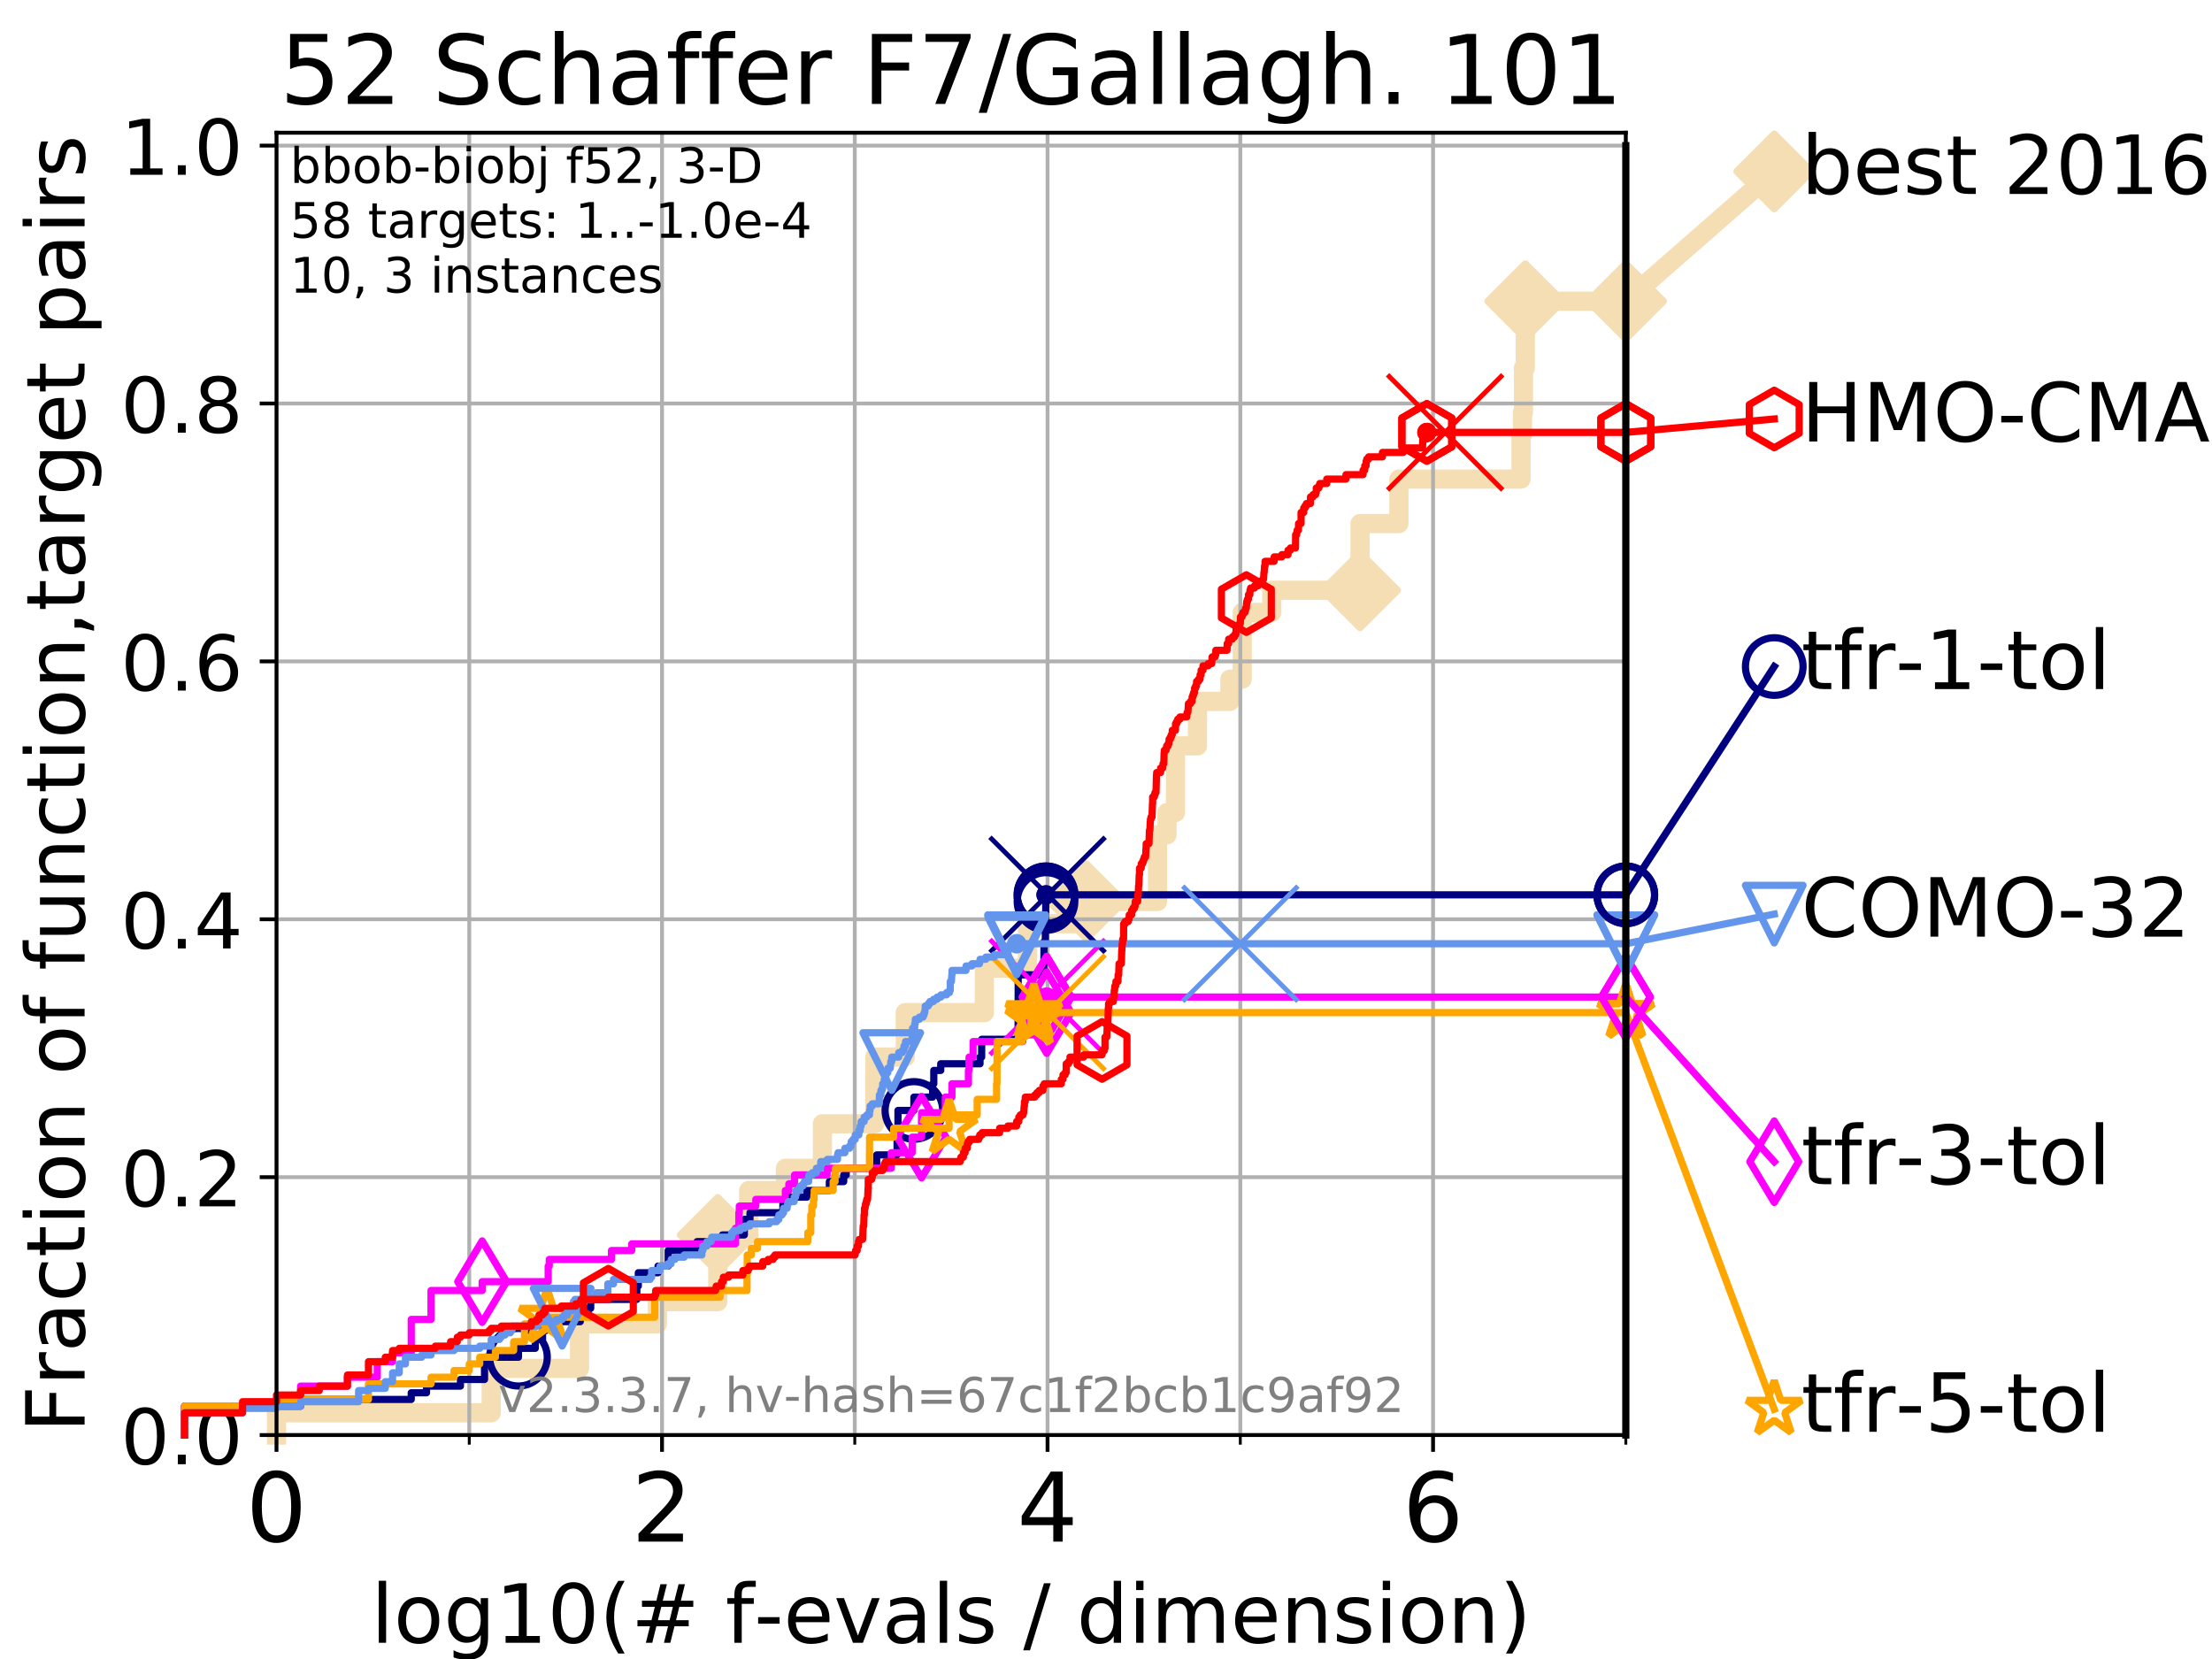 <?xml version="1.0" encoding="utf-8" standalone="no"?>
<!DOCTYPE svg PUBLIC "-//W3C//DTD SVG 1.1//EN"
  "http://www.w3.org/Graphics/SVG/1.1/DTD/svg11.dtd">
<!-- Created with matplotlib (https://matplotlib.org/) -->
<svg height="345.6pt" version="1.1" viewBox="0 0 460.8 345.6" width="460.8pt" xmlns="http://www.w3.org/2000/svg" xmlns:xlink="http://www.w3.org/1999/xlink">
 <defs>
  <style type="text/css">
*{stroke-linecap:butt;stroke-linejoin:round;}
  </style>
 </defs>
 <g id="figure_1">
  <g id="patch_1">
   <path d="M 0 345.6 
L 460.8 345.6 
L 460.8 0 
L 0 0 
z
" style="fill:#ffffff;"/>
  </g>
  <g id="axes_1">
   <g id="patch_2">
    <path d="M 57.6 298.944 
L 338.688 298.944 
L 338.688 27.648 
L 57.6 27.648 
z
" style="fill:#ffffff;"/>
   </g>
   <g id="line2d_1">
    <path d="M 57.6 298.944 
L 57.6 294.313 
L 102.331 294.313 
L 102.331 285.05 
L 120.728 285.05 
L 120.728 275.788 
L 136.955 275.788 
L 136.955 271.157 
L 149.527 271.157 
L 149.527 257.263 
L 155.97 257.263 
L 155.97 248.001 
L 163.63 248.001 
L 163.63 243.37 
L 171.324 243.37 
L 171.324 234.107 
L 182.239 234.107 
L 182.239 220.214 
L 188.583 220.214 
L 188.583 210.951 
L 205.061 210.951 
L 205.061 201.689 
L 214.049 201.689 
L 214.049 192.426 
L 226.338 192.426 
L 226.338 187.795 
L 241.133 187.795 
L 241.133 173.901 
L 243.1 173.901 
L 243.1 169.27 
L 244.866 169.27 
L 244.866 155.377 
L 249.453 155.377 
L 249.453 146.114 
L 256.213 146.114 
L 256.213 141.483 
L 258.778 141.483 
L 258.778 127.589 
L 264.936 127.589 
L 264.936 122.958 
L 283.323 122.958 
L 283.323 109.065 
L 291.411 109.065 
L 291.411 99.802 
L 316.854 99.802 
L 316.854 90.54 
L 317.159 90.54 
L 317.159 85.909 
L 317.36 85.909 
L 317.36 76.646 
L 317.753 76.646 
L 317.753 62.753 
L 338.688 62.753 
" style="fill:none;stroke:#f5deb3;stroke-linecap:square;stroke-width:4;"/>
   </g>
   <g id="line2d_2">
    <defs>
     <path d="M 0 7.778 
L 7.778 0 
L 0 -7.778 
L -7.778 0 
z
" id="m1e63ce4fea" style="stroke:#f5deb3;stroke-linejoin:miter;stroke-width:1.5;"/>
    </defs>
    <g>
     <use style="fill:#f5deb3;stroke:#f5deb3;stroke-linejoin:miter;stroke-width:1.5;" x="149.527" xlink:href="#m1e63ce4fea" y="257.263"/>
     <use style="fill:#f5deb3;stroke:#f5deb3;stroke-linejoin:miter;stroke-width:1.5;" x="226.338" xlink:href="#m1e63ce4fea" y="187.795"/>
     <use style="fill:#f5deb3;stroke:#f5deb3;stroke-linejoin:miter;stroke-width:1.5;" x="283.323" xlink:href="#m1e63ce4fea" y="122.958"/>
     <use style="fill:#f5deb3;stroke:#f5deb3;stroke-linejoin:miter;stroke-width:1.5;" x="317.753" xlink:href="#m1e63ce4fea" y="62.753"/>
     <use style="fill:#f5deb3;stroke:#f5deb3;stroke-linejoin:miter;stroke-width:1.5;" x="338.688" xlink:href="#m1e63ce4fea" y="62.753"/>
    </g>
   </g>
   <g id="line2d_3">
    <path style="fill:none;stroke:#f5deb3;stroke-linecap:square;stroke-width:4;"/>
    <g/>
   </g>
   <g id="line2d_4">
    <path d="M 338.688 62.753 
L 369.608 35.706 
" style="fill:none;stroke:#f5deb3;stroke-linecap:square;stroke-width:4;"/>
    <g>
     <use style="fill:#f5deb3;stroke:#f5deb3;stroke-linejoin:miter;stroke-width:1.5;" x="338.688" xlink:href="#m1e63ce4fea" y="62.753"/>
     <use style="fill:#f5deb3;stroke:#f5deb3;stroke-linejoin:miter;stroke-width:1.5;" x="369.608" xlink:href="#m1e63ce4fea" y="35.706"/>
    </g>
   </g>
   <g id="matplotlib.axis_1">
    <g id="xtick_1">
     <g id="line2d_5">
      <path clip-path="url(#p2195edb4de)" d="M 57.6 298.944 
L 57.6 27.648 
" style="fill:none;stroke:#b0b0b0;stroke-linecap:square;stroke-width:0.8;"/>
     </g>
     <g id="line2d_6">
      <defs>
       <path d="M 0 0 
L 0 3.5 
" id="m52567a9f2f" style="stroke:#000000;stroke-width:0.8;"/>
      </defs>
      <g>
       <use style="stroke:#000000;stroke-width:0.8;" x="57.6" xlink:href="#m52567a9f2f" y="298.944"/>
      </g>
     </g>
     <g id="text_1">
      <!-- 0 -->
      <defs>
       <path d="M 31.781 66.406 
Q 24.172 66.406 20.328 58.906 
Q 16.5 51.422 16.5 36.375 
Q 16.5 21.391 20.328 13.891 
Q 24.172 6.391 31.781 6.391 
Q 39.453 6.391 43.281 13.891 
Q 47.125 21.391 47.125 36.375 
Q 47.125 51.422 43.281 58.906 
Q 39.453 66.406 31.781 66.406 
z
M 31.781 74.219 
Q 44.047 74.219 50.516 64.516 
Q 56.984 54.828 56.984 36.375 
Q 56.984 17.969 50.516 8.266 
Q 44.047 -1.422 31.781 -1.422 
Q 19.531 -1.422 13.062 8.266 
Q 6.594 17.969 6.594 36.375 
Q 6.594 54.828 13.062 64.516 
Q 19.531 74.219 31.781 74.219 
z
" id="DejaVuSans-48"/>
      </defs>
      <g transform="translate(51.237 321.141)scale(0.2 -0.2)">
       <use xlink:href="#DejaVuSans-48"/>
      </g>
     </g>
    </g>
    <g id="xtick_2">
     <g id="line2d_7">
      <path clip-path="url(#p2195edb4de)" d="M 137.911 298.944 
L 137.911 27.648 
" style="fill:none;stroke:#b0b0b0;stroke-linecap:square;stroke-width:0.8;"/>
     </g>
     <g id="line2d_8">
      <g>
       <use style="stroke:#000000;stroke-width:0.8;" x="137.911" xlink:href="#m52567a9f2f" y="298.944"/>
      </g>
     </g>
     <g id="text_2">
      <!-- 2 -->
      <defs>
       <path d="M 19.188 8.297 
L 53.609 8.297 
L 53.609 0 
L 7.328 0 
L 7.328 8.297 
Q 12.938 14.109 22.625 23.891 
Q 32.328 33.688 34.812 36.531 
Q 39.547 41.844 41.422 45.531 
Q 43.312 49.219 43.312 52.781 
Q 43.312 58.594 39.234 62.25 
Q 35.156 65.922 28.609 65.922 
Q 23.969 65.922 18.812 64.312 
Q 13.672 62.703 7.812 59.422 
L 7.812 69.391 
Q 13.766 71.781 18.938 73 
Q 24.125 74.219 28.422 74.219 
Q 39.75 74.219 46.484 68.547 
Q 53.219 62.891 53.219 53.422 
Q 53.219 48.922 51.531 44.891 
Q 49.859 40.875 45.406 35.406 
Q 44.188 33.984 37.641 27.219 
Q 31.109 20.453 19.188 8.297 
z
" id="DejaVuSans-50"/>
      </defs>
      <g transform="translate(131.548 321.141)scale(0.2 -0.2)">
       <use xlink:href="#DejaVuSans-50"/>
      </g>
     </g>
    </g>
    <g id="xtick_3">
     <g id="line2d_9">
      <path clip-path="url(#p2195edb4de)" d="M 218.222 298.944 
L 218.222 27.648 
" style="fill:none;stroke:#b0b0b0;stroke-linecap:square;stroke-width:0.8;"/>
     </g>
     <g id="line2d_10">
      <g>
       <use style="stroke:#000000;stroke-width:0.8;" x="218.222" xlink:href="#m52567a9f2f" y="298.944"/>
      </g>
     </g>
     <g id="text_3">
      <!-- 4 -->
      <defs>
       <path d="M 37.797 64.312 
L 12.891 25.391 
L 37.797 25.391 
z
M 35.203 72.906 
L 47.609 72.906 
L 47.609 25.391 
L 58.016 25.391 
L 58.016 17.188 
L 47.609 17.188 
L 47.609 0 
L 37.797 0 
L 37.797 17.188 
L 4.891 17.188 
L 4.891 26.703 
z
" id="DejaVuSans-52"/>
      </defs>
      <g transform="translate(211.859 321.141)scale(0.2 -0.2)">
       <use xlink:href="#DejaVuSans-52"/>
      </g>
     </g>
    </g>
    <g id="xtick_4">
     <g id="line2d_11">
      <path clip-path="url(#p2195edb4de)" d="M 298.533 298.944 
L 298.533 27.648 
" style="fill:none;stroke:#b0b0b0;stroke-linecap:square;stroke-width:0.8;"/>
     </g>
     <g id="line2d_12">
      <g>
       <use style="stroke:#000000;stroke-width:0.8;" x="298.533" xlink:href="#m52567a9f2f" y="298.944"/>
      </g>
     </g>
     <g id="text_4">
      <!-- 6 -->
      <defs>
       <path d="M 33.016 40.375 
Q 26.375 40.375 22.484 35.828 
Q 18.609 31.297 18.609 23.391 
Q 18.609 15.531 22.484 10.953 
Q 26.375 6.391 33.016 6.391 
Q 39.656 6.391 43.531 10.953 
Q 47.406 15.531 47.406 23.391 
Q 47.406 31.297 43.531 35.828 
Q 39.656 40.375 33.016 40.375 
z
M 52.594 71.297 
L 52.594 62.312 
Q 48.875 64.062 45.094 64.984 
Q 41.312 65.922 37.594 65.922 
Q 27.828 65.922 22.672 59.328 
Q 17.531 52.734 16.797 39.406 
Q 19.672 43.656 24.016 45.922 
Q 28.375 48.188 33.594 48.188 
Q 44.578 48.188 50.953 41.516 
Q 57.328 34.859 57.328 23.391 
Q 57.328 12.156 50.688 5.359 
Q 44.047 -1.422 33.016 -1.422 
Q 20.359 -1.422 13.672 8.266 
Q 6.984 17.969 6.984 36.375 
Q 6.984 53.656 15.188 63.938 
Q 23.391 74.219 37.203 74.219 
Q 40.922 74.219 44.703 73.484 
Q 48.484 72.75 52.594 71.297 
z
" id="DejaVuSans-54"/>
      </defs>
      <g transform="translate(292.17 321.141)scale(0.2 -0.2)">
       <use xlink:href="#DejaVuSans-54"/>
      </g>
     </g>
    </g>
    <g id="xtick_5">
     <g id="line2d_13">
      <path clip-path="url(#p2195edb4de)" d="M 97.755 298.944 
L 97.755 27.648 
" style="fill:none;stroke:#b0b0b0;stroke-linecap:square;stroke-width:0.8;"/>
     </g>
     <g id="line2d_14">
      <defs>
       <path d="M 0 0 
L 0 2 
" id="me9fd6a795f" style="stroke:#000000;stroke-width:0.6;"/>
      </defs>
      <g>
       <use style="stroke:#000000;stroke-width:0.6;" x="97.755" xlink:href="#me9fd6a795f" y="298.944"/>
      </g>
     </g>
    </g>
    <g id="xtick_6">
     <g id="line2d_15">
      <path clip-path="url(#p2195edb4de)" d="M 178.066 298.944 
L 178.066 27.648 
" style="fill:none;stroke:#b0b0b0;stroke-linecap:square;stroke-width:0.8;"/>
     </g>
     <g id="line2d_16">
      <g>
       <use style="stroke:#000000;stroke-width:0.6;" x="178.066" xlink:href="#me9fd6a795f" y="298.944"/>
      </g>
     </g>
    </g>
    <g id="xtick_7">
     <g id="line2d_17">
      <path clip-path="url(#p2195edb4de)" d="M 258.377 298.944 
L 258.377 27.648 
" style="fill:none;stroke:#b0b0b0;stroke-linecap:square;stroke-width:0.8;"/>
     </g>
     <g id="line2d_18">
      <g>
       <use style="stroke:#000000;stroke-width:0.6;" x="258.377" xlink:href="#me9fd6a795f" y="298.944"/>
      </g>
     </g>
    </g>
    <g id="xtick_8">
     <g id="line2d_19">
      <path clip-path="url(#p2195edb4de)" d="M 338.688 298.944 
L 338.688 27.648 
" style="fill:none;stroke:#b0b0b0;stroke-linecap:square;stroke-width:0.8;"/>
     </g>
     <g id="line2d_20">
      <g>
       <use style="stroke:#000000;stroke-width:0.6;" x="338.688" xlink:href="#me9fd6a795f" y="298.944"/>
      </g>
     </g>
    </g>
    <g id="text_5">
     <!-- log10(# f-evals / dimension) -->
     <defs>
      <path d="M 9.422 75.984 
L 18.406 75.984 
L 18.406 0 
L 9.422 0 
z
" id="DejaVuSans-108"/>
      <path d="M 30.609 48.391 
Q 23.391 48.391 19.188 42.75 
Q 14.984 37.109 14.984 27.297 
Q 14.984 17.484 19.156 11.844 
Q 23.344 6.203 30.609 6.203 
Q 37.797 6.203 41.984 11.859 
Q 46.188 17.531 46.188 27.297 
Q 46.188 37.016 41.984 42.703 
Q 37.797 48.391 30.609 48.391 
z
M 30.609 56 
Q 42.328 56 49.016 48.375 
Q 55.719 40.766 55.719 27.297 
Q 55.719 13.875 49.016 6.219 
Q 42.328 -1.422 30.609 -1.422 
Q 18.844 -1.422 12.172 6.219 
Q 5.516 13.875 5.516 27.297 
Q 5.516 40.766 12.172 48.375 
Q 18.844 56 30.609 56 
z
" id="DejaVuSans-111"/>
      <path d="M 45.406 27.984 
Q 45.406 37.75 41.375 43.109 
Q 37.359 48.484 30.078 48.484 
Q 22.859 48.484 18.828 43.109 
Q 14.797 37.75 14.797 27.984 
Q 14.797 18.266 18.828 12.891 
Q 22.859 7.516 30.078 7.516 
Q 37.359 7.516 41.375 12.891 
Q 45.406 18.266 45.406 27.984 
z
M 54.391 6.781 
Q 54.391 -7.172 48.188 -13.984 
Q 42 -20.797 29.203 -20.797 
Q 24.469 -20.797 20.266 -20.094 
Q 16.062 -19.391 12.109 -17.922 
L 12.109 -9.188 
Q 16.062 -11.328 19.922 -12.344 
Q 23.781 -13.375 27.781 -13.375 
Q 36.625 -13.375 41.016 -8.766 
Q 45.406 -4.156 45.406 5.172 
L 45.406 9.625 
Q 42.625 4.781 38.281 2.391 
Q 33.938 0 27.875 0 
Q 17.828 0 11.672 7.656 
Q 5.516 15.328 5.516 27.984 
Q 5.516 40.672 11.672 48.328 
Q 17.828 56 27.875 56 
Q 33.938 56 38.281 53.609 
Q 42.625 51.219 45.406 46.391 
L 45.406 54.688 
L 54.391 54.688 
z
" id="DejaVuSans-103"/>
      <path d="M 12.406 8.297 
L 28.516 8.297 
L 28.516 63.922 
L 10.984 60.406 
L 10.984 69.391 
L 28.422 72.906 
L 38.281 72.906 
L 38.281 8.297 
L 54.391 8.297 
L 54.391 0 
L 12.406 0 
z
" id="DejaVuSans-49"/>
      <path d="M 31 75.875 
Q 24.469 64.656 21.281 53.656 
Q 18.109 42.672 18.109 31.391 
Q 18.109 20.125 21.312 9.062 
Q 24.516 -2 31 -13.188 
L 23.188 -13.188 
Q 15.875 -1.703 12.234 9.375 
Q 8.594 20.453 8.594 31.391 
Q 8.594 42.281 12.203 53.312 
Q 15.828 64.359 23.188 75.875 
z
" id="DejaVuSans-40"/>
      <path d="M 51.125 44 
L 36.922 44 
L 32.812 27.688 
L 47.125 27.688 
z
M 43.797 71.781 
L 38.719 51.516 
L 52.984 51.516 
L 58.109 71.781 
L 65.922 71.781 
L 60.891 51.516 
L 76.125 51.516 
L 76.125 44 
L 58.984 44 
L 54.984 27.688 
L 70.516 27.688 
L 70.516 20.219 
L 53.078 20.219 
L 48 0 
L 40.188 0 
L 45.219 20.219 
L 30.906 20.219 
L 25.875 0 
L 18.016 0 
L 23.094 20.219 
L 7.719 20.219 
L 7.719 27.688 
L 24.906 27.688 
L 29 44 
L 13.281 44 
L 13.281 51.516 
L 30.906 51.516 
L 35.891 71.781 
z
" id="DejaVuSans-35"/>
      <path id="DejaVuSans-32"/>
      <path d="M 37.109 75.984 
L 37.109 68.5 
L 28.516 68.5 
Q 23.688 68.5 21.797 66.547 
Q 19.922 64.594 19.922 59.516 
L 19.922 54.688 
L 34.719 54.688 
L 34.719 47.703 
L 19.922 47.703 
L 19.922 0 
L 10.891 0 
L 10.891 47.703 
L 2.297 47.703 
L 2.297 54.688 
L 10.891 54.688 
L 10.891 58.5 
Q 10.891 67.625 15.141 71.797 
Q 19.391 75.984 28.609 75.984 
z
" id="DejaVuSans-102"/>
      <path d="M 4.891 31.391 
L 31.203 31.391 
L 31.203 23.391 
L 4.891 23.391 
z
" id="DejaVuSans-45"/>
      <path d="M 56.203 29.594 
L 56.203 25.203 
L 14.891 25.203 
Q 15.484 15.922 20.484 11.062 
Q 25.484 6.203 34.422 6.203 
Q 39.594 6.203 44.453 7.469 
Q 49.312 8.734 54.109 11.281 
L 54.109 2.781 
Q 49.266 0.734 44.188 -0.344 
Q 39.109 -1.422 33.891 -1.422 
Q 20.797 -1.422 13.156 6.188 
Q 5.516 13.812 5.516 26.812 
Q 5.516 40.234 12.766 48.109 
Q 20.016 56 32.328 56 
Q 43.359 56 49.781 48.891 
Q 56.203 41.797 56.203 29.594 
z
M 47.219 32.234 
Q 47.125 39.594 43.094 43.984 
Q 39.062 48.391 32.422 48.391 
Q 24.906 48.391 20.391 44.141 
Q 15.875 39.891 15.188 32.172 
z
" id="DejaVuSans-101"/>
      <path d="M 2.984 54.688 
L 12.5 54.688 
L 29.594 8.797 
L 46.688 54.688 
L 56.203 54.688 
L 35.688 0 
L 23.484 0 
z
" id="DejaVuSans-118"/>
      <path d="M 34.281 27.484 
Q 23.391 27.484 19.188 25 
Q 14.984 22.516 14.984 16.5 
Q 14.984 11.719 18.141 8.906 
Q 21.297 6.109 26.703 6.109 
Q 34.188 6.109 38.703 11.406 
Q 43.219 16.703 43.219 25.484 
L 43.219 27.484 
z
M 52.203 31.203 
L 52.203 0 
L 43.219 0 
L 43.219 8.297 
Q 40.141 3.328 35.547 0.953 
Q 30.953 -1.422 24.312 -1.422 
Q 15.922 -1.422 10.953 3.297 
Q 6 8.016 6 15.922 
Q 6 25.141 12.172 29.828 
Q 18.359 34.516 30.609 34.516 
L 43.219 34.516 
L 43.219 35.406 
Q 43.219 41.609 39.141 45 
Q 35.062 48.391 27.688 48.391 
Q 23 48.391 18.547 47.266 
Q 14.109 46.141 10.016 43.891 
L 10.016 52.203 
Q 14.938 54.109 19.578 55.047 
Q 24.219 56 28.609 56 
Q 40.484 56 46.344 49.844 
Q 52.203 43.703 52.203 31.203 
z
" id="DejaVuSans-97"/>
      <path d="M 44.281 53.078 
L 44.281 44.578 
Q 40.484 46.531 36.375 47.5 
Q 32.281 48.484 27.875 48.484 
Q 21.188 48.484 17.844 46.438 
Q 14.5 44.391 14.5 40.281 
Q 14.5 37.156 16.891 35.375 
Q 19.281 33.594 26.516 31.984 
L 29.594 31.297 
Q 39.156 29.25 43.188 25.516 
Q 47.219 21.781 47.219 15.094 
Q 47.219 7.469 41.188 3.016 
Q 35.156 -1.422 24.609 -1.422 
Q 20.219 -1.422 15.453 -0.562 
Q 10.688 0.297 5.422 2 
L 5.422 11.281 
Q 10.406 8.688 15.234 7.391 
Q 20.062 6.109 24.812 6.109 
Q 31.156 6.109 34.562 8.281 
Q 37.984 10.453 37.984 14.406 
Q 37.984 18.062 35.516 20.016 
Q 33.062 21.969 24.703 23.781 
L 21.578 24.516 
Q 13.234 26.266 9.516 29.906 
Q 5.812 33.547 5.812 39.891 
Q 5.812 47.609 11.281 51.797 
Q 16.75 56 26.812 56 
Q 31.781 56 36.172 55.266 
Q 40.578 54.547 44.281 53.078 
z
" id="DejaVuSans-115"/>
      <path d="M 25.391 72.906 
L 33.688 72.906 
L 8.297 -9.281 
L 0 -9.281 
z
" id="DejaVuSans-47"/>
      <path d="M 45.406 46.391 
L 45.406 75.984 
L 54.391 75.984 
L 54.391 0 
L 45.406 0 
L 45.406 8.203 
Q 42.578 3.328 38.25 0.953 
Q 33.938 -1.422 27.875 -1.422 
Q 17.969 -1.422 11.734 6.484 
Q 5.516 14.406 5.516 27.297 
Q 5.516 40.188 11.734 48.094 
Q 17.969 56 27.875 56 
Q 33.938 56 38.25 53.625 
Q 42.578 51.266 45.406 46.391 
z
M 14.797 27.297 
Q 14.797 17.391 18.875 11.75 
Q 22.953 6.109 30.078 6.109 
Q 37.203 6.109 41.297 11.75 
Q 45.406 17.391 45.406 27.297 
Q 45.406 37.203 41.297 42.844 
Q 37.203 48.484 30.078 48.484 
Q 22.953 48.484 18.875 42.844 
Q 14.797 37.203 14.797 27.297 
z
" id="DejaVuSans-100"/>
      <path d="M 9.422 54.688 
L 18.406 54.688 
L 18.406 0 
L 9.422 0 
z
M 9.422 75.984 
L 18.406 75.984 
L 18.406 64.594 
L 9.422 64.594 
z
" id="DejaVuSans-105"/>
      <path d="M 52 44.188 
Q 55.375 50.25 60.062 53.125 
Q 64.75 56 71.094 56 
Q 79.641 56 84.281 50.016 
Q 88.922 44.047 88.922 33.016 
L 88.922 0 
L 79.891 0 
L 79.891 32.719 
Q 79.891 40.578 77.094 44.375 
Q 74.312 48.188 68.609 48.188 
Q 61.625 48.188 57.562 43.547 
Q 53.516 38.922 53.516 30.906 
L 53.516 0 
L 44.484 0 
L 44.484 32.719 
Q 44.484 40.625 41.703 44.406 
Q 38.922 48.188 33.109 48.188 
Q 26.219 48.188 22.156 43.531 
Q 18.109 38.875 18.109 30.906 
L 18.109 0 
L 9.078 0 
L 9.078 54.688 
L 18.109 54.688 
L 18.109 46.188 
Q 21.188 51.219 25.484 53.609 
Q 29.781 56 35.688 56 
Q 41.656 56 45.828 52.969 
Q 50 49.953 52 44.188 
z
" id="DejaVuSans-109"/>
      <path d="M 54.891 33.016 
L 54.891 0 
L 45.906 0 
L 45.906 32.719 
Q 45.906 40.484 42.875 44.328 
Q 39.844 48.188 33.797 48.188 
Q 26.516 48.188 22.312 43.547 
Q 18.109 38.922 18.109 30.906 
L 18.109 0 
L 9.078 0 
L 9.078 54.688 
L 18.109 54.688 
L 18.109 46.188 
Q 21.344 51.125 25.703 53.562 
Q 30.078 56 35.797 56 
Q 45.219 56 50.047 50.172 
Q 54.891 44.344 54.891 33.016 
z
" id="DejaVuSans-110"/>
      <path d="M 8.016 75.875 
L 15.828 75.875 
Q 23.141 64.359 26.781 53.312 
Q 30.422 42.281 30.422 31.391 
Q 30.422 20.453 26.781 9.375 
Q 23.141 -1.703 15.828 -13.188 
L 8.016 -13.188 
Q 14.5 -2 17.703 9.062 
Q 20.906 20.125 20.906 31.391 
Q 20.906 42.672 17.703 53.656 
Q 14.5 64.656 8.016 75.875 
z
" id="DejaVuSans-41"/>
     </defs>
     <g transform="translate(77.303 342.218)scale(0.17 -0.17)">
      <use xlink:href="#DejaVuSans-108"/>
      <use x="27.783" xlink:href="#DejaVuSans-111"/>
      <use x="88.965" xlink:href="#DejaVuSans-103"/>
      <use x="152.441" xlink:href="#DejaVuSans-49"/>
      <use x="216.064" xlink:href="#DejaVuSans-48"/>
      <use x="279.688" xlink:href="#DejaVuSans-40"/>
      <use x="318.701" xlink:href="#DejaVuSans-35"/>
      <use x="402.49" xlink:href="#DejaVuSans-32"/>
      <use x="434.277" xlink:href="#DejaVuSans-102"/>
      <use x="469.404" xlink:href="#DejaVuSans-45"/>
      <use x="505.488" xlink:href="#DejaVuSans-101"/>
      <use x="567.012" xlink:href="#DejaVuSans-118"/>
      <use x="626.191" xlink:href="#DejaVuSans-97"/>
      <use x="687.471" xlink:href="#DejaVuSans-108"/>
      <use x="715.254" xlink:href="#DejaVuSans-115"/>
      <use x="767.354" xlink:href="#DejaVuSans-32"/>
      <use x="799.141" xlink:href="#DejaVuSans-47"/>
      <use x="832.832" xlink:href="#DejaVuSans-32"/>
      <use x="864.619" xlink:href="#DejaVuSans-100"/>
      <use x="928.096" xlink:href="#DejaVuSans-105"/>
      <use x="955.879" xlink:href="#DejaVuSans-109"/>
      <use x="1053.291" xlink:href="#DejaVuSans-101"/>
      <use x="1114.814" xlink:href="#DejaVuSans-110"/>
      <use x="1178.193" xlink:href="#DejaVuSans-115"/>
      <use x="1230.293" xlink:href="#DejaVuSans-105"/>
      <use x="1258.076" xlink:href="#DejaVuSans-111"/>
      <use x="1319.258" xlink:href="#DejaVuSans-110"/>
      <use x="1382.637" xlink:href="#DejaVuSans-41"/>
     </g>
    </g>
   </g>
   <g id="matplotlib.axis_2">
    <g id="ytick_1">
     <g id="line2d_21">
      <path clip-path="url(#p2195edb4de)" d="M 57.6 298.944 
L 338.688 298.944 
" style="fill:none;stroke:#b0b0b0;stroke-linecap:square;stroke-width:0.8;"/>
     </g>
     <g id="line2d_22">
      <defs>
       <path d="M 0 0 
L -3.5 0 
" id="m13c855dfd6" style="stroke:#000000;stroke-width:0.8;"/>
      </defs>
      <g>
       <use style="stroke:#000000;stroke-width:0.8;" x="57.6" xlink:href="#m13c855dfd6" y="298.944"/>
      </g>
     </g>
     <g id="text_6">
      <!-- 0.0 -->
      <defs>
       <path d="M 10.688 12.406 
L 21 12.406 
L 21 0 
L 10.688 0 
z
" id="DejaVuSans-46"/>
      </defs>
      <g transform="translate(25.155 305.023)scale(0.16 -0.16)">
       <use xlink:href="#DejaVuSans-48"/>
       <use x="63.623" xlink:href="#DejaVuSans-46"/>
       <use x="95.41" xlink:href="#DejaVuSans-48"/>
      </g>
     </g>
    </g>
    <g id="ytick_2">
     <g id="line2d_23">
      <path clip-path="url(#p2195edb4de)" d="M 57.6 245.222 
L 338.688 245.222 
" style="fill:none;stroke:#b0b0b0;stroke-linecap:square;stroke-width:0.8;"/>
     </g>
     <g id="line2d_24">
      <g>
       <use style="stroke:#000000;stroke-width:0.8;" x="57.6" xlink:href="#m13c855dfd6" y="245.222"/>
      </g>
     </g>
     <g id="text_7">
      <!-- 0.2 -->
      <g transform="translate(25.155 251.301)scale(0.16 -0.16)">
       <use xlink:href="#DejaVuSans-48"/>
       <use x="63.623" xlink:href="#DejaVuSans-46"/>
       <use x="95.41" xlink:href="#DejaVuSans-50"/>
      </g>
     </g>
    </g>
    <g id="ytick_3">
     <g id="line2d_25">
      <path clip-path="url(#p2195edb4de)" d="M 57.6 191.5 
L 338.688 191.5 
" style="fill:none;stroke:#b0b0b0;stroke-linecap:square;stroke-width:0.8;"/>
     </g>
     <g id="line2d_26">
      <g>
       <use style="stroke:#000000;stroke-width:0.8;" x="57.6" xlink:href="#m13c855dfd6" y="191.5"/>
      </g>
     </g>
     <g id="text_8">
      <!-- 0.4 -->
      <g transform="translate(25.155 197.579)scale(0.16 -0.16)">
       <use xlink:href="#DejaVuSans-48"/>
       <use x="63.623" xlink:href="#DejaVuSans-46"/>
       <use x="95.41" xlink:href="#DejaVuSans-52"/>
      </g>
     </g>
    </g>
    <g id="ytick_4">
     <g id="line2d_27">
      <path clip-path="url(#p2195edb4de)" d="M 57.6 137.778 
L 338.688 137.778 
" style="fill:none;stroke:#b0b0b0;stroke-linecap:square;stroke-width:0.8;"/>
     </g>
     <g id="line2d_28">
      <g>
       <use style="stroke:#000000;stroke-width:0.8;" x="57.6" xlink:href="#m13c855dfd6" y="137.778"/>
      </g>
     </g>
     <g id="text_9">
      <!-- 0.6 -->
      <g transform="translate(25.155 143.857)scale(0.16 -0.16)">
       <use xlink:href="#DejaVuSans-48"/>
       <use x="63.623" xlink:href="#DejaVuSans-46"/>
       <use x="95.41" xlink:href="#DejaVuSans-54"/>
      </g>
     </g>
    </g>
    <g id="ytick_5">
     <g id="line2d_29">
      <path clip-path="url(#p2195edb4de)" d="M 57.6 84.056 
L 338.688 84.056 
" style="fill:none;stroke:#b0b0b0;stroke-linecap:square;stroke-width:0.8;"/>
     </g>
     <g id="line2d_30">
      <g>
       <use style="stroke:#000000;stroke-width:0.8;" x="57.6" xlink:href="#m13c855dfd6" y="84.056"/>
      </g>
     </g>
     <g id="text_10">
      <!-- 0.8 -->
      <defs>
       <path d="M 31.781 34.625 
Q 24.75 34.625 20.719 30.859 
Q 16.703 27.094 16.703 20.516 
Q 16.703 13.922 20.719 10.156 
Q 24.75 6.391 31.781 6.391 
Q 38.812 6.391 42.859 10.172 
Q 46.922 13.969 46.922 20.516 
Q 46.922 27.094 42.891 30.859 
Q 38.875 34.625 31.781 34.625 
z
M 21.922 38.812 
Q 15.578 40.375 12.031 44.719 
Q 8.5 49.078 8.5 55.328 
Q 8.5 64.062 14.719 69.141 
Q 20.953 74.219 31.781 74.219 
Q 42.672 74.219 48.875 69.141 
Q 55.078 64.062 55.078 55.328 
Q 55.078 49.078 51.531 44.719 
Q 48 40.375 41.703 38.812 
Q 48.828 37.156 52.797 32.312 
Q 56.781 27.484 56.781 20.516 
Q 56.781 9.906 50.312 4.234 
Q 43.844 -1.422 31.781 -1.422 
Q 19.734 -1.422 13.25 4.234 
Q 6.781 9.906 6.781 20.516 
Q 6.781 27.484 10.781 32.312 
Q 14.797 37.156 21.922 38.812 
z
M 18.312 54.391 
Q 18.312 48.734 21.844 45.562 
Q 25.391 42.391 31.781 42.391 
Q 38.141 42.391 41.719 45.562 
Q 45.312 48.734 45.312 54.391 
Q 45.312 60.062 41.719 63.234 
Q 38.141 66.406 31.781 66.406 
Q 25.391 66.406 21.844 63.234 
Q 18.312 60.062 18.312 54.391 
z
" id="DejaVuSans-56"/>
      </defs>
      <g transform="translate(25.155 90.135)scale(0.16 -0.16)">
       <use xlink:href="#DejaVuSans-48"/>
       <use x="63.623" xlink:href="#DejaVuSans-46"/>
       <use x="95.41" xlink:href="#DejaVuSans-56"/>
      </g>
     </g>
    </g>
    <g id="ytick_6">
     <g id="line2d_31">
      <path clip-path="url(#p2195edb4de)" d="M 57.6 30.334 
L 338.688 30.334 
" style="fill:none;stroke:#b0b0b0;stroke-linecap:square;stroke-width:0.8;"/>
     </g>
     <g id="line2d_32">
      <g>
       <use style="stroke:#000000;stroke-width:0.8;" x="57.6" xlink:href="#m13c855dfd6" y="30.334"/>
      </g>
     </g>
     <g id="text_11">
      <!-- 1.0 -->
      <g transform="translate(25.155 36.413)scale(0.16 -0.16)">
       <use xlink:href="#DejaVuSans-49"/>
       <use x="63.623" xlink:href="#DejaVuSans-46"/>
       <use x="95.41" xlink:href="#DejaVuSans-48"/>
      </g>
     </g>
    </g>
    <g id="text_12">
     <!-- Fraction of function,target pairs -->
     <defs>
      <path d="M 9.812 72.906 
L 51.703 72.906 
L 51.703 64.594 
L 19.672 64.594 
L 19.672 43.109 
L 48.578 43.109 
L 48.578 34.812 
L 19.672 34.812 
L 19.672 0 
L 9.812 0 
z
" id="DejaVuSans-70"/>
      <path d="M 41.109 46.297 
Q 39.594 47.172 37.812 47.578 
Q 36.031 48 33.891 48 
Q 26.266 48 22.188 43.047 
Q 18.109 38.094 18.109 28.812 
L 18.109 0 
L 9.078 0 
L 9.078 54.688 
L 18.109 54.688 
L 18.109 46.188 
Q 20.953 51.172 25.484 53.578 
Q 30.031 56 36.531 56 
Q 37.453 56 38.578 55.875 
Q 39.703 55.766 41.062 55.516 
z
" id="DejaVuSans-114"/>
      <path d="M 48.781 52.594 
L 48.781 44.188 
Q 44.969 46.297 41.141 47.344 
Q 37.312 48.391 33.406 48.391 
Q 24.656 48.391 19.812 42.844 
Q 14.984 37.312 14.984 27.297 
Q 14.984 17.281 19.812 11.734 
Q 24.656 6.203 33.406 6.203 
Q 37.312 6.203 41.141 7.25 
Q 44.969 8.297 48.781 10.406 
L 48.781 2.094 
Q 45.016 0.344 40.984 -0.531 
Q 36.969 -1.422 32.422 -1.422 
Q 20.062 -1.422 12.781 6.344 
Q 5.516 14.109 5.516 27.297 
Q 5.516 40.672 12.859 48.328 
Q 20.219 56 33.016 56 
Q 37.156 56 41.109 55.141 
Q 45.062 54.297 48.781 52.594 
z
" id="DejaVuSans-99"/>
      <path d="M 18.312 70.219 
L 18.312 54.688 
L 36.812 54.688 
L 36.812 47.703 
L 18.312 47.703 
L 18.312 18.016 
Q 18.312 11.328 20.141 9.422 
Q 21.969 7.516 27.594 7.516 
L 36.812 7.516 
L 36.812 0 
L 27.594 0 
Q 17.188 0 13.234 3.875 
Q 9.281 7.766 9.281 18.016 
L 9.281 47.703 
L 2.688 47.703 
L 2.688 54.688 
L 9.281 54.688 
L 9.281 70.219 
z
" id="DejaVuSans-116"/>
      <path d="M 8.5 21.578 
L 8.5 54.688 
L 17.484 54.688 
L 17.484 21.922 
Q 17.484 14.156 20.5 10.266 
Q 23.531 6.391 29.594 6.391 
Q 36.859 6.391 41.078 11.031 
Q 45.312 15.672 45.312 23.688 
L 45.312 54.688 
L 54.297 54.688 
L 54.297 0 
L 45.312 0 
L 45.312 8.406 
Q 42.047 3.422 37.719 1 
Q 33.406 -1.422 27.688 -1.422 
Q 18.266 -1.422 13.375 4.438 
Q 8.5 10.297 8.5 21.578 
z
M 31.109 56 
z
" id="DejaVuSans-117"/>
      <path d="M 11.719 12.406 
L 22.016 12.406 
L 22.016 4 
L 14.016 -11.625 
L 7.719 -11.625 
L 11.719 4 
z
" id="DejaVuSans-44"/>
      <path d="M 18.109 8.203 
L 18.109 -20.797 
L 9.078 -20.797 
L 9.078 54.688 
L 18.109 54.688 
L 18.109 46.391 
Q 20.953 51.266 25.266 53.625 
Q 29.594 56 35.594 56 
Q 45.562 56 51.781 48.094 
Q 58.016 40.188 58.016 27.297 
Q 58.016 14.406 51.781 6.484 
Q 45.562 -1.422 35.594 -1.422 
Q 29.594 -1.422 25.266 0.953 
Q 20.953 3.328 18.109 8.203 
z
M 48.688 27.297 
Q 48.688 37.203 44.609 42.844 
Q 40.531 48.484 33.406 48.484 
Q 26.266 48.484 22.188 42.844 
Q 18.109 37.203 18.109 27.297 
Q 18.109 17.391 22.188 11.75 
Q 26.266 6.109 33.406 6.109 
Q 40.531 6.109 44.609 11.75 
Q 48.688 17.391 48.688 27.297 
z
" id="DejaVuSans-112"/>
     </defs>
     <g transform="translate(17.62 298.435)rotate(-90)scale(0.17 -0.17)">
      <use xlink:href="#DejaVuSans-70"/>
      <use x="57.41" xlink:href="#DejaVuSans-114"/>
      <use x="98.523" xlink:href="#DejaVuSans-97"/>
      <use x="159.803" xlink:href="#DejaVuSans-99"/>
      <use x="214.783" xlink:href="#DejaVuSans-116"/>
      <use x="253.992" xlink:href="#DejaVuSans-105"/>
      <use x="281.775" xlink:href="#DejaVuSans-111"/>
      <use x="342.957" xlink:href="#DejaVuSans-110"/>
      <use x="406.336" xlink:href="#DejaVuSans-32"/>
      <use x="438.123" xlink:href="#DejaVuSans-111"/>
      <use x="499.305" xlink:href="#DejaVuSans-102"/>
      <use x="534.51" xlink:href="#DejaVuSans-32"/>
      <use x="566.297" xlink:href="#DejaVuSans-102"/>
      <use x="601.502" xlink:href="#DejaVuSans-117"/>
      <use x="664.881" xlink:href="#DejaVuSans-110"/>
      <use x="728.26" xlink:href="#DejaVuSans-99"/>
      <use x="783.24" xlink:href="#DejaVuSans-116"/>
      <use x="822.449" xlink:href="#DejaVuSans-105"/>
      <use x="850.232" xlink:href="#DejaVuSans-111"/>
      <use x="911.414" xlink:href="#DejaVuSans-110"/>
      <use x="974.793" xlink:href="#DejaVuSans-44"/>
      <use x="1006.58" xlink:href="#DejaVuSans-116"/>
      <use x="1045.789" xlink:href="#DejaVuSans-97"/>
      <use x="1107.068" xlink:href="#DejaVuSans-114"/>
      <use x="1148.166" xlink:href="#DejaVuSans-103"/>
      <use x="1211.643" xlink:href="#DejaVuSans-101"/>
      <use x="1273.166" xlink:href="#DejaVuSans-116"/>
      <use x="1312.375" xlink:href="#DejaVuSans-32"/>
      <use x="1344.162" xlink:href="#DejaVuSans-112"/>
      <use x="1407.639" xlink:href="#DejaVuSans-97"/>
      <use x="1468.918" xlink:href="#DejaVuSans-105"/>
      <use x="1496.701" xlink:href="#DejaVuSans-114"/>
      <use x="1537.814" xlink:href="#DejaVuSans-115"/>
     </g>
    </g>
   </g>
   <g id="line2d_33">
    <defs>
     <path d="M 0 1.5 
C 0.398 1.5 0.779 1.342 1.061 1.061 
C 1.342 0.779 1.5 0.398 1.5 0 
C 1.5 -0.398 1.342 -0.779 1.061 -1.061 
C 0.779 -1.342 0.398 -1.5 0 -1.5 
C -0.398 -1.5 -0.779 -1.342 -1.061 -1.061 
C -1.342 -0.779 -1.5 -0.398 -1.5 0 
C -1.5 0.398 -1.342 0.779 -1.061 1.061 
C -0.779 1.342 -0.398 1.5 0 1.5 
z
" id="mc671e09920" style="stroke:#f5deb3;"/>
    </defs>
    <g>
     <use style="fill:#f5deb3;stroke:#f5deb3;" x="317.753" xlink:href="#mc671e09920" y="62.753"/>
     <use style="fill:#f5deb3;stroke:#f5deb3;" x="317.753" xlink:href="#mc671e09920" y="62.753"/>
    </g>
   </g>
   <g id="line2d_34">
    <defs>
     <path d="M 0 1.5 
C 0.398 1.5 0.779 1.342 1.061 1.061 
C 1.342 0.779 1.5 0.398 1.5 0 
C 1.5 -0.398 1.342 -0.779 1.061 -1.061 
C 0.779 -1.342 0.398 -1.5 0 -1.5 
C -0.398 -1.5 -0.779 -1.342 -1.061 -1.061 
C -1.342 -0.779 -1.5 -0.398 -1.5 0 
C -1.5 0.398 -1.342 0.779 -1.061 1.061 
C -0.779 1.342 -0.398 1.5 0 1.5 
z
" id="m5e0d4366b2" style="stroke:#000080;"/>
    </defs>
    <g>
     <use style="fill:#000080;stroke:#000080;" x="217.901" xlink:href="#m5e0d4366b2" y="186.406"/>
     <use style="fill:#000080;stroke:#000080;" x="217.901" xlink:href="#m5e0d4366b2" y="186.406"/>
    </g>
   </g>
   <g id="line2d_35">
    <path d="M 38.441 298.944 
L 38.441 292.923 
L 62.617 292.923 
L 62.617 291.534 
L 85.667 291.534 
L 85.667 290.145 
L 88.847 290.145 
L 88.847 288.755 
L 95.918 288.755 
L 95.918 287.366 
L 100.935 287.366 
L 100.935 282.735 
L 108.006 282.735 
L 108.006 280.882 
L 111.506 280.882 
L 111.506 279.03 
L 113.023 279.03 
L 113.023 277.177 
L 113.735 277.177 
L 113.735 275.325 
L 120.883 275.325 
L 120.883 273.935 
L 122.503 273.935 
L 122.503 272.546 
L 123.057 272.546 
L 123.057 270.694 
L 132.66 270.694 
L 132.66 267.915 
L 132.971 267.915 
L 132.971 265.136 
L 137.077 265.136 
L 137.077 263.747 
L 139.199 263.747 
L 139.199 260.505 
L 145.213 260.505 
L 145.213 258.653 
L 150.486 258.653 
L 150.486 257.263 
L 155.059 257.263 
L 155.059 254.021 
L 156.236 254.021 
L 156.236 252.632 
L 163.089 252.632 
L 163.089 250.779 
L 164.05 250.779 
L 164.05 249.39 
L 168.068 249.39 
L 168.068 248.001 
L 172.768 248.001 
L 172.768 246.148 
L 175.758 246.148 
L 175.758 244.759 
L 176.28 244.759 
L 176.28 243.37 
L 182.628 243.37 
L 182.628 240.591 
L 186.88 240.591 
L 186.88 236.886 
L 187.065 236.886 
L 187.065 231.328 
L 190.382 231.328 
L 190.382 228.55 
L 194.284 228.55 
L 194.284 225.771 
L 194.527 225.771 
L 194.527 222.992 
L 195.97 222.992 
L 195.97 221.603 
L 204.154 221.603 
L 204.154 220.214 
L 204.499 220.214 
L 204.499 216.509 
L 212.087 216.509 
L 212.087 213.73 
L 212.092 213.73 
L 212.092 208.635 
L 212.098 208.635 
L 212.098 207.246 
L 212.105 207.246 
L 212.105 203.078 
L 217.434 203.078 
L 217.434 200.299 
L 217.476 200.299 
L 217.476 197.521 
L 217.506 197.521 
L 217.506 196.131 
L 217.763 196.131 
L 217.763 194.279 
L 217.814 194.279 
L 217.814 192.889 
L 217.84 192.889 
L 217.84 189.648 
L 217.847 189.648 
L 217.847 187.795 
L 217.901 187.795 
L 217.901 186.406 
L 338.688 186.406 
" style="fill:none;stroke:#000080;stroke-linecap:square;stroke-width:1.5;"/>
   </g>
   <g id="line2d_36">
    <defs>
     <path d="M 0 6 
C 1.591 6 3.117 5.368 4.243 4.243 
C 5.368 3.117 6 1.591 6 0 
C 6 -1.591 5.368 -3.117 4.243 -4.243 
C 3.117 -5.368 1.591 -6 0 -6 
C -1.591 -6 -3.117 -5.368 -4.243 -4.243 
C -5.368 -3.117 -6 -1.591 -6 0 
C -6 1.591 -5.368 3.117 -4.243 4.243 
C -3.117 5.368 -1.591 6 0 6 
z
" id="m92b4d98608" style="stroke:#000080;stroke-width:1.5;"/>
    </defs>
    <g>
     <use style="fill-opacity:0;stroke:#000080;stroke-width:1.5;" x="108.006" xlink:href="#m92b4d98608" y="282.735"/>
     <use style="fill-opacity:0;stroke:#000080;stroke-width:1.5;" x="190.382" xlink:href="#m92b4d98608" y="231.328"/>
     <use style="fill-opacity:0;stroke:#000080;stroke-width:1.5;" x="217.901" xlink:href="#m92b4d98608" y="187.795"/>
     <use style="fill-opacity:0;stroke:#000080;stroke-width:1.5;" x="217.901" xlink:href="#m92b4d98608" y="186.406"/>
     <use style="fill-opacity:0;stroke:#000080;stroke-width:1.5;" x="217.901" xlink:href="#m92b4d98608" y="186.406"/>
     <use style="fill-opacity:0;stroke:#000080;stroke-width:1.5;" x="338.688" xlink:href="#m92b4d98608" y="186.406"/>
    </g>
   </g>
   <g id="line2d_37">
    <path style="fill:none;stroke:#000080;stroke-linecap:square;stroke-width:1.5;"/>
    <g/>
   </g>
   <g id="line2d_38">
    <path clip-path="url(#p2195edb4de)" d="M 218.224 186.406 
" style="fill:none;stroke:#000080;stroke-linecap:square;stroke-width:1.5;"/>
    <defs>
     <path d="M -12 12 
L 12 -12 
M -12 -12 
L 12 12 
" id="m3c7d819af6" style="stroke:#000080;"/>
    </defs>
    <g clip-path="url(#p2195edb4de)">
     <use style="fill:#000080;stroke:#000080;" x="218.224" xlink:href="#m3c7d819af6" y="186.406"/>
    </g>
   </g>
   <g id="line2d_39">
    <defs>
     <path d="M 0 1.5 
C 0.398 1.5 0.779 1.342 1.061 1.061 
C 1.342 0.779 1.5 0.398 1.5 0 
C 1.5 -0.398 1.342 -0.779 1.061 -1.061 
C 0.779 -1.342 0.398 -1.5 0 -1.5 
C -0.398 -1.5 -0.779 -1.342 -1.061 -1.061 
C -1.342 -0.779 -1.5 -0.398 -1.5 0 
C -1.5 0.398 -1.342 0.779 -1.061 1.061 
C -0.779 1.342 -0.398 1.5 0 1.5 
z
" id="m2202898d98" style="stroke:#ff00ff;"/>
    </defs>
    <g>
     <use style="fill:#ff00ff;stroke:#ff00ff;" x="218.055" xlink:href="#m2202898d98" y="207.709"/>
     <use style="fill:#ff00ff;stroke:#ff00ff;" x="218.055" xlink:href="#m2202898d98" y="207.709"/>
    </g>
   </g>
   <g id="line2d_40">
    <path d="M 38.441 298.944 
L 38.441 292.923 
L 62.617 292.923 
L 62.617 288.755 
L 72.376 288.755 
L 72.376 286.903 
L 78.596 286.903 
L 78.596 283.661 
L 81.776 283.661 
L 81.776 281.809 
L 85.667 281.809 
L 85.667 274.862 
L 89.79 274.862 
L 89.79 268.841 
L 100.444 268.841 
L 100.444 266.989 
L 114.194 266.989 
L 114.194 263.747 
L 114.419 263.747 
L 114.419 262.357 
L 127.379 262.357 
L 127.379 260.505 
L 131.607 260.505 
L 131.607 259.116 
L 153.203 259.116 
L 153.203 255.874 
L 153.914 255.874 
L 153.914 252.632 
L 154.006 252.632 
L 154.006 251.243 
L 157.453 251.243 
L 157.453 249.853 
L 163.603 249.853 
L 163.603 248.001 
L 164.334 248.001 
L 164.334 246.611 
L 165.519 246.611 
L 165.519 244.759 
L 172.289 244.759 
L 172.289 243.37 
L 185.657 243.37 
L 185.657 240.128 
L 190.017 240.128 
L 190.017 236.886 
L 191.977 236.886 
L 191.977 231.792 
L 196.924 231.792 
L 196.924 228.55 
L 198.304 228.55 
L 198.304 225.771 
L 201.74 225.771 
L 201.74 222.992 
L 201.872 222.992 
L 201.872 220.214 
L 202.711 220.214 
L 202.711 216.972 
L 213.072 216.972 
L 213.072 215.582 
L 216.512 215.582 
L 216.512 213.73 
L 217.386 213.73 
L 217.386 212.34 
L 218.053 212.34 
L 218.053 210.951 
L 218.055 210.951 
L 218.055 207.709 
L 338.688 207.709 
" style="fill:none;stroke:#ff00ff;stroke-linecap:square;stroke-width:1.5;"/>
   </g>
   <g id="line2d_41">
    <defs>
     <path d="M 0 8.485 
L 5.091 0 
L 0 -8.485 
L -5.091 0 
z
" id="m579e66b6dc" style="stroke:#ff00ff;stroke-linejoin:miter;stroke-width:1.5;"/>
    </defs>
    <g>
     <use style="fill-opacity:0;stroke:#ff00ff;stroke-linejoin:miter;stroke-width:1.5;" x="100.444" xlink:href="#m579e66b6dc" y="266.989"/>
     <use style="fill-opacity:0;stroke:#ff00ff;stroke-linejoin:miter;stroke-width:1.5;" x="191.977" xlink:href="#m579e66b6dc" y="236.886"/>
     <use style="fill-opacity:0;stroke:#ff00ff;stroke-linejoin:miter;stroke-width:1.5;" x="218.055" xlink:href="#m579e66b6dc" y="210.951"/>
     <use style="fill-opacity:0;stroke:#ff00ff;stroke-linejoin:miter;stroke-width:1.5;" x="218.055" xlink:href="#m579e66b6dc" y="207.709"/>
     <use style="fill-opacity:0;stroke:#ff00ff;stroke-linejoin:miter;stroke-width:1.5;" x="218.055" xlink:href="#m579e66b6dc" y="207.709"/>
     <use style="fill-opacity:0;stroke:#ff00ff;stroke-linejoin:miter;stroke-width:1.5;" x="338.688" xlink:href="#m579e66b6dc" y="207.709"/>
    </g>
   </g>
   <g id="line2d_42">
    <path style="fill:none;stroke:#ff00ff;stroke-linecap:square;stroke-width:1.5;"/>
    <g/>
   </g>
   <g id="line2d_43">
    <path clip-path="url(#p2195edb4de)" d="M 218.224 207.709 
" style="fill:none;stroke:#ff00ff;stroke-linecap:square;stroke-width:1.5;"/>
    <defs>
     <path d="M -12 12 
L 12 -12 
M -12 -12 
L 12 12 
" id="m3de17113e3" style="stroke:#ff00ff;"/>
    </defs>
    <g clip-path="url(#p2195edb4de)">
     <use style="fill:#ff00ff;stroke:#ff00ff;" x="218.224" xlink:href="#m3de17113e3" y="207.709"/>
    </g>
   </g>
   <g id="line2d_44">
    <defs>
     <path d="M 0 1.5 
C 0.398 1.5 0.779 1.342 1.061 1.061 
C 1.342 0.779 1.5 0.398 1.5 0 
C 1.5 -0.398 1.342 -0.779 1.061 -1.061 
C 0.779 -1.342 0.398 -1.5 0 -1.5 
C -0.398 -1.5 -0.779 -1.342 -1.061 -1.061 
C -1.342 -0.779 -1.5 -0.398 -1.5 0 
C -1.5 0.398 -1.342 0.779 -1.061 1.061 
C -0.779 1.342 -0.398 1.5 0 1.5 
z
" id="mad2ce04add" style="stroke:#ffa500;"/>
    </defs>
    <g>
     <use style="fill:#ffa500;stroke:#ffa500;" x="215.363" xlink:href="#mad2ce04add" y="210.951"/>
     <use style="fill:#ffa500;stroke:#ffa500;" x="215.363" xlink:href="#mad2ce04add" y="210.951"/>
    </g>
   </g>
   <g id="line2d_45">
    <path d="M 38.441 298.944 
L 38.441 292.923 
L 57.6 292.923 
L 57.6 291.534 
L 76.759 291.534 
L 76.759 288.292 
L 89.79 288.292 
L 89.79 286.903 
L 94.576 286.903 
L 94.576 285.514 
L 97.755 285.514 
L 97.755 284.124 
L 99.938 284.124 
L 99.938 282.735 
L 103.203 282.735 
L 103.203 281.345 
L 107.009 281.345 
L 107.009 279.493 
L 109.252 279.493 
L 109.252 275.788 
L 113.966 275.788 
L 113.966 274.399 
L 136.393 274.399 
L 136.393 270.231 
L 149.999 270.231 
L 149.999 268.841 
L 155.616 268.841 
L 155.616 265.599 
L 155.658 265.599 
L 155.658 261.431 
L 156.519 261.431 
L 156.519 260.042 
L 157.81 260.042 
L 157.81 258.653 
L 168.284 258.653 
L 168.284 256.8 
L 168.894 256.8 
L 168.894 253.095 
L 169.119 253.095 
L 169.119 251.243 
L 169.456 251.243 
L 169.456 249.853 
L 169.607 249.853 
L 169.607 248.001 
L 173.561 248.001 
L 173.561 246.148 
L 173.963 246.148 
L 173.963 244.759 
L 174.044 244.759 
L 174.044 243.37 
L 181.124 243.37 
L 181.124 240.128 
L 181.139 240.128 
L 181.139 236.886 
L 186.164 236.886 
L 186.164 235.033 
L 197.707 235.033 
L 197.707 232.255 
L 203.563 232.255 
L 203.563 229.013 
L 207.605 229.013 
L 207.605 225.771 
L 207.688 225.771 
L 207.688 224.382 
L 207.696 224.382 
L 207.696 221.603 
L 207.698 221.603 
L 207.698 218.361 
L 207.713 218.361 
L 207.713 216.972 
L 212.922 216.972 
L 212.922 215.119 
L 214.76 215.119 
L 214.76 212.34 
L 215.363 212.34 
L 215.363 210.951 
L 338.688 210.951 
" style="fill:none;stroke:#ffa500;stroke-linecap:square;stroke-width:1.5;"/>
   </g>
   <g id="line2d_46">
    <defs>
     <path d="M 0 -6 
L -1.347 -1.854 
L -5.706 -1.854 
L -2.18 0.708 
L -3.527 4.854 
L -0 2.292 
L 3.527 4.854 
L 2.18 0.708 
L 5.706 -1.854 
L 1.347 -1.854 
z
" id="m44376b713d" style="stroke:#ffa500;stroke-linejoin:bevel;stroke-width:1.5;"/>
    </defs>
    <g>
     <use style="fill-opacity:0;stroke:#ffa500;stroke-linejoin:bevel;stroke-width:1.5;" x="113.966" xlink:href="#m44376b713d" y="274.399"/>
     <use style="fill-opacity:0;stroke:#ffa500;stroke-linejoin:bevel;stroke-width:1.5;" x="197.707" xlink:href="#m44376b713d" y="235.033"/>
     <use style="fill-opacity:0;stroke:#ffa500;stroke-linejoin:bevel;stroke-width:1.5;" x="215.363" xlink:href="#m44376b713d" y="212.34"/>
     <use style="fill-opacity:0;stroke:#ffa500;stroke-linejoin:bevel;stroke-width:1.5;" x="215.363" xlink:href="#m44376b713d" y="210.951"/>
     <use style="fill-opacity:0;stroke:#ffa500;stroke-linejoin:bevel;stroke-width:1.5;" x="338.688" xlink:href="#m44376b713d" y="210.951"/>
    </g>
   </g>
   <g id="line2d_47">
    <path style="fill:none;stroke:#ffa500;stroke-linecap:square;stroke-width:1.5;"/>
    <g/>
   </g>
   <g id="line2d_48">
    <path clip-path="url(#p2195edb4de)" d="M 218.224 210.951 
" style="fill:none;stroke:#ffa500;stroke-linecap:square;stroke-width:1.5;"/>
    <defs>
     <path d="M -12 12 
L 12 -12 
M -12 -12 
L 12 12 
" id="m2a18b6efca" style="stroke:#ffa500;"/>
    </defs>
    <g clip-path="url(#p2195edb4de)">
     <use style="fill:#ffa500;stroke:#ffa500;" x="218.224" xlink:href="#m2a18b6efca" y="210.951"/>
    </g>
   </g>
   <g id="line2d_49">
    <defs>
     <path d="M 0 1.5 
C 0.398 1.5 0.779 1.342 1.061 1.061 
C 1.342 0.779 1.5 0.398 1.5 0 
C 1.5 -0.398 1.342 -0.779 1.061 -1.061 
C 0.779 -1.342 0.398 -1.5 0 -1.5 
C -0.398 -1.5 -0.779 -1.342 -1.061 -1.061 
C -1.342 -0.779 -1.5 -0.398 -1.5 0 
C -1.5 0.398 -1.342 0.779 -1.061 1.061 
C -0.779 1.342 -0.398 1.5 0 1.5 
z
" id="m72e6a3f6b0" style="stroke:#6495ed;"/>
    </defs>
    <g>
     <use style="fill:#6495ed;stroke:#6495ed;" x="211.8" xlink:href="#m72e6a3f6b0" y="196.594"/>
     <use style="fill:#6495ed;stroke:#6495ed;" x="211.8" xlink:href="#m72e6a3f6b0" y="196.594"/>
    </g>
   </g>
   <g id="line2d_50">
    <path d="M 38.441 298.944 
L 38.441 294.313 
L 50.529 294.313 
L 50.529 293.387 
L 57.6 293.387 
L 57.6 292.923 
L 62.617 292.923 
L 62.617 291.997 
L 74.705 291.997 
L 74.705 289.682 
L 76.759 289.682 
L 76.759 289.218 
L 80.259 289.218 
L 80.259 287.829 
L 81.776 287.829 
L 81.776 285.977 
L 83.172 285.977 
L 83.172 284.124 
L 84.464 284.124 
L 84.464 282.735 
L 87.85 282.735 
L 87.85 282.272 
L 89.79 282.272 
L 89.79 281.345 
L 94.576 281.345 
L 94.576 280.882 
L 99.938 280.882 
L 99.938 280.419 
L 102.331 280.419 
L 102.331 279.03 
L 104.034 279.03 
L 104.034 278.567 
L 104.435 278.567 
L 104.435 278.104 
L 105.21 278.104 
L 105.21 277.64 
L 106.312 277.64 
L 106.312 277.177 
L 106.664 277.177 
L 106.664 276.251 
L 112.026 276.251 
L 112.026 275.325 
L 115.918 275.325 
L 115.918 274.862 
L 117.107 274.862 
L 117.107 274.399 
L 117.486 274.399 
L 117.486 273.935 
L 118.221 273.935 
L 118.221 273.009 
L 119.267 273.009 
L 119.267 272.546 
L 119.436 272.546 
L 119.436 271.157 
L 119.768 271.157 
L 119.768 270.694 
L 123.193 270.694 
L 123.193 270.231 
L 124.242 270.231 
L 124.242 269.304 
L 126.618 269.304 
L 126.618 267.452 
L 127.799 267.452 
L 127.799 266.526 
L 135.415 266.526 
L 135.415 266.062 
L 135.747 266.062 
L 135.747 264.673 
L 137.499 264.673 
L 137.499 263.747 
L 139.091 263.747 
L 139.091 263.284 
L 139.783 263.284 
L 139.835 262.357 
L 140.599 262.357 
L 140.599 261.894 
L 142.531 261.894 
L 142.531 261.431 
L 146.216 261.431 
L 146.216 260.505 
L 146.431 260.505 
L 146.431 259.579 
L 147.267 259.579 
L 147.267 258.653 
L 148.129 258.653 
L 148.129 258.189 
L 148.258 258.189 
L 148.258 257.726 
L 152.411 257.726 
L 152.411 256.8 
L 152.836 256.8 
L 152.836 256.337 
L 154.167 256.337 
L 154.167 255.874 
L 155.103 255.874 
L 155.103 255.411 
L 156.196 255.411 
L 156.196 254.948 
L 160.233 254.948 
L 160.233 254.484 
L 161.794 254.484 
L 161.794 254.021 
L 162.246 254.021 
L 162.246 253.095 
L 162.91 253.095 
L 162.91 252.632 
L 163.226 252.632 
L 163.226 251.706 
L 163.972 251.706 
L 164.076 250.779 
L 164.231 250.779 
L 164.231 250.316 
L 165.435 250.316 
L 165.435 249.39 
L 165.709 249.39 
L 165.709 248.927 
L 165.838 248.927 
L 165.838 248.001 
L 166.673 248.001 
L 166.673 247.075 
L 167.267 247.075 
L 167.267 246.611 
L 167.545 246.611 
L 167.545 246.148 
L 168.456 246.148 
L 168.496 244.759 
L 169.226 244.759 
L 169.226 244.296 
L 170.073 244.296 
L 170.073 243.37 
L 170.934 243.37 
L 170.978 241.98 
L 172.345 241.98 
L 172.345 241.517 
L 174.47 241.517 
L 174.47 240.591 
L 174.584 240.591 
L 174.584 240.128 
L 176.001 240.128 
L 176.001 239.201 
L 176.981 239.201 
L 176.981 238.738 
L 177.324 238.738 
L 177.324 237.812 
L 177.714 237.812 
L 177.714 237.349 
L 178.153 237.349 
L 178.153 236.423 
L 178.917 236.423 
L 178.917 235.496 
L 179.197 235.496 
L 179.197 234.57 
L 179.387 234.57 
L 179.387 233.644 
L 180.017 233.644 
L 180.017 232.718 
L 180.564 232.718 
L 180.564 232.255 
L 181.134 232.255 
L 181.134 231.328 
L 181.26 231.328 
L 181.26 230.402 
L 181.7 230.402 
L 181.7 229.939 
L 183.157 229.939 
L 183.201 228.087 
L 183.501 228.087 
L 183.501 227.16 
L 183.738 227.16 
L 183.738 226.697 
L 183.88 226.697 
L 183.88 225.771 
L 184.202 225.771 
L 184.202 224.845 
L 184.373 224.845 
L 184.373 224.382 
L 184.534 224.382 
L 184.534 223.455 
L 184.95 223.455 
L 184.95 222.529 
L 185.46 222.529 
L 185.57 221.14 
L 185.765 221.14 
L 185.765 220.214 
L 187.217 220.214 
L 187.217 219.287 
L 187.955 219.287 
L 187.955 218.824 
L 188.32 218.824 
L 188.32 217.898 
L 188.637 217.898 
L 188.637 216.972 
L 189.985 216.972 
L 190.043 215.119 
L 190.105 215.119 
L 190.105 214.193 
L 190.548 214.193 
L 190.548 213.267 
L 190.673 213.267 
L 190.673 212.34 
L 191.518 212.34 
L 191.518 211.877 
L 192.299 211.877 
L 192.299 211.414 
L 192.518 211.414 
L 192.518 210.951 
L 192.635 210.951 
L 192.74 210.025 
L 192.748 210.025 
L 192.748 209.562 
L 193.375 209.562 
L 193.375 209.099 
L 193.717 209.099 
L 193.717 208.635 
L 194.473 208.635 
L 194.473 208.172 
L 195.226 208.172 
L 195.226 207.709 
L 196.008 207.709 
L 196.008 207.246 
L 197.183 207.246 
L 197.183 206.783 
L 197.788 206.783 
L 197.788 206.32 
L 197.954 206.32 
L 197.954 204.467 
L 198.199 204.467 
L 198.278 203.078 
L 198.32 203.078 
L 198.32 202.152 
L 201.24 202.152 
L 201.24 201.226 
L 202.472 201.226 
L 202.472 200.762 
L 204.056 200.762 
L 204.164 199.836 
L 205.384 199.836 
L 205.384 199.373 
L 207.139 199.373 
L 207.139 198.91 
L 209.065 198.91 
L 209.065 198.447 
L 209.996 198.447 
L 210.006 197.057 
L 211.8 197.057 
L 211.8 196.594 
L 338.688 196.594 
L 338.688 196.594 
" style="fill:none;stroke:#6495ed;stroke-linecap:square;stroke-width:1.5;"/>
   </g>
   <g id="line2d_51">
    <defs>
     <path d="M -0 6 
L 6 -6 
L -6 -6 
z
" id="mb401f88bb2" style="stroke:#6495ed;stroke-linejoin:miter;stroke-width:1.5;"/>
    </defs>
    <g>
     <use style="fill-opacity:0;stroke:#6495ed;stroke-linejoin:miter;stroke-width:1.5;" x="117.107" xlink:href="#mb401f88bb2" y="274.399"/>
     <use style="fill-opacity:0;stroke:#6495ed;stroke-linejoin:miter;stroke-width:1.5;" x="185.765" xlink:href="#mb401f88bb2" y="221.14"/>
     <use style="fill-opacity:0;stroke:#6495ed;stroke-linejoin:miter;stroke-width:1.5;" x="211.8" xlink:href="#mb401f88bb2" y="197.057"/>
     <use style="fill-opacity:0;stroke:#6495ed;stroke-linejoin:miter;stroke-width:1.5;" x="211.8" xlink:href="#mb401f88bb2" y="196.594"/>
     <use style="fill-opacity:0;stroke:#6495ed;stroke-linejoin:miter;stroke-width:1.5;" x="211.8" xlink:href="#mb401f88bb2" y="196.594"/>
     <use style="fill-opacity:0;stroke:#6495ed;stroke-linejoin:miter;stroke-width:1.5;" x="338.688" xlink:href="#mb401f88bb2" y="196.594"/>
    </g>
   </g>
   <g id="line2d_52">
    <path style="fill:none;stroke:#6495ed;stroke-linecap:square;stroke-width:1.5;"/>
    <g/>
   </g>
   <g id="line2d_53">
    <path clip-path="url(#p2195edb4de)" d="M 258.378 196.594 
" style="fill:none;stroke:#6495ed;stroke-linecap:square;stroke-width:1.5;"/>
    <defs>
     <path d="M -12 12 
L 12 -12 
M -12 -12 
L 12 12 
" id="m77472860d3" style="stroke:#6495ed;"/>
    </defs>
    <g clip-path="url(#p2195edb4de)">
     <use style="fill:#6495ed;stroke:#6495ed;" x="258.378" xlink:href="#m77472860d3" y="196.594"/>
    </g>
   </g>
   <g id="line2d_54">
    <defs>
     <path d="M 0 1.5 
C 0.398 1.5 0.779 1.342 1.061 1.061 
C 1.342 0.779 1.5 0.398 1.5 0 
C 1.5 -0.398 1.342 -0.779 1.061 -1.061 
C 0.779 -1.342 0.398 -1.5 0 -1.5 
C -0.398 -1.5 -0.779 -1.342 -1.061 -1.061 
C -1.342 -0.779 -1.5 -0.398 -1.5 0 
C -1.5 0.398 -1.342 0.779 -1.061 1.061 
C -0.779 1.342 -0.398 1.5 0 1.5 
z
" id="mca416551ed" style="stroke:#ff0000;"/>
    </defs>
    <g>
     <use style="fill:#ff0000;stroke:#ff0000;" x="297.235" xlink:href="#mca416551ed" y="90.077"/>
     <use style="fill:#ff0000;stroke:#ff0000;" x="297.235" xlink:href="#mca416551ed" y="90.077"/>
    </g>
   </g>
   <g id="line2d_55">
    <path d="M 38.441 298.944 
L 38.441 294.313 
L 50.529 294.313 
L 50.529 291.997 
L 57.6 291.997 
L 57.6 290.608 
L 62.617 290.608 
L 62.617 289.682 
L 66.508 289.682 
L 66.508 288.755 
L 72.376 288.755 
L 72.376 286.44 
L 76.759 286.44 
L 76.759 283.661 
L 80.259 283.661 
L 80.259 282.735 
L 81.776 282.735 
L 81.776 281.345 
L 83.172 281.345 
L 83.172 280.882 
L 90.684 280.882 
L 90.684 280.419 
L 93.864 280.419 
L 93.864 279.493 
L 95.26 279.493 
L 95.26 278.567 
L 95.918 278.567 
L 95.918 278.104 
L 97.755 278.104 
L 97.755 277.64 
L 101.878 277.64 
L 101.878 277.177 
L 102.331 277.177 
L 102.331 276.714 
L 104.435 276.714 
L 104.435 276.251 
L 110.694 276.251 
L 110.694 275.325 
L 111.768 275.325 
L 111.768 274.862 
L 112.281 274.862 
L 112.281 273.935 
L 113.023 273.935 
L 113.023 273.472 
L 113.501 273.472 
L 113.501 272.546 
L 116.914 272.546 
L 116.914 272.083 
L 119.932 272.083 
L 119.932 271.62 
L 120.883 271.62 
L 120.883 271.157 
L 121.037 271.157 
L 121.037 270.694 
L 126.729 270.694 
L 126.729 270.231 
L 136.393 270.231 
L 136.393 269.767 
L 136.583 269.767 
L 136.583 268.841 
L 149.074 268.841 
L 149.074 268.378 
L 149.196 268.378 
L 149.196 267.915 
L 150.316 267.915 
L 150.316 266.989 
L 150.683 266.989 
L 150.683 266.062 
L 151.793 266.062 
L 151.793 265.599 
L 154.752 265.599 
L 154.752 264.673 
L 155.867 264.673 
L 155.867 264.21 
L 156.114 264.21 
L 156.114 263.747 
L 158.907 263.747 
L 158.907 262.821 
L 160.022 262.821 
L 160.022 262.357 
L 161.054 262.357 
L 161.054 261.894 
L 161.435 261.894 
L 161.435 261.431 
L 178.136 261.431 
L 178.234 260.505 
L 178.559 260.505 
L 178.559 259.579 
L 178.839 259.579 
L 178.839 258.653 
L 178.994 258.653 
L 178.994 258.189 
L 179.702 258.189 
L 179.813 255.411 
L 179.933 255.411 
L 179.991 253.095 
L 180.063 253.095 
L 180.084 251.706 
L 180.208 251.706 
L 180.305 250.779 
L 180.443 250.779 
L 180.443 250.316 
L 180.554 250.316 
L 180.554 249.853 
L 180.735 249.853 
L 180.839 247.538 
L 180.869 247.538 
L 180.874 245.685 
L 181.591 245.685 
L 181.591 245.222 
L 181.714 245.222 
L 181.714 244.296 
L 182.216 244.296 
L 182.216 243.833 
L 183.872 243.833 
L 183.872 243.37 
L 184.21 243.37 
L 184.21 242.443 
L 184.478 242.443 
L 184.478 241.98 
L 200.026 241.98 
L 200.026 241.517 
L 200.179 241.517 
L 200.179 241.054 
L 200.693 241.054 
L 200.693 240.128 
L 201.048 240.128 
L 201.048 239.201 
L 201.497 239.201 
L 201.497 238.275 
L 201.672 238.275 
L 201.672 237.812 
L 201.998 237.812 
L 201.998 237.349 
L 203.893 237.349 
L 203.893 236.886 
L 204.101 236.886 
L 204.101 236.423 
L 204.572 236.423 
L 204.572 235.96 
L 208.238 235.96 
L 208.238 235.033 
L 209.953 235.033 
L 209.953 234.57 
L 211.778 234.57 
L 211.778 233.644 
L 212.23 233.644 
L 212.23 232.718 
L 212.553 232.718 
L 212.553 232.255 
L 213.125 232.255 
L 213.125 231.792 
L 213.253 231.792 
L 213.351 230.402 
L 213.414 230.402 
L 213.414 229.476 
L 213.578 229.476 
L 213.578 228.55 
L 215.581 228.55 
L 215.581 228.087 
L 216.006 228.087 
L 216.006 227.623 
L 216.485 227.623 
L 216.485 227.16 
L 217.265 227.16 
L 217.265 226.234 
L 217.529 226.234 
L 217.529 225.771 
L 221.092 225.771 
L 221.092 224.845 
L 221.439 224.845 
L 221.439 223.918 
L 221.878 223.918 
L 221.878 223.455 
L 222.095 223.455 
L 222.118 221.603 
L 222.588 221.603 
L 222.588 221.14 
L 222.895 221.14 
L 222.895 220.214 
L 225.748 220.214 
L 225.748 219.75 
L 229.569 219.75 
L 229.569 218.824 
L 230.081 218.824 
L 230.081 218.361 
L 230.192 218.361 
L 230.192 216.045 
L 230.562 216.045 
L 230.659 213.73 
L 230.781 213.73 
L 230.873 210.025 
L 230.93 210.025 
L 230.93 209.099 
L 231.156 209.099 
L 231.156 208.635 
L 231.941 208.635 
L 231.941 207.709 
L 232.054 207.709 
L 232.121 206.32 
L 232.189 206.32 
L 232.249 205.394 
L 232.411 205.394 
L 232.465 204.467 
L 232.894 204.467 
L 232.923 203.078 
L 233.045 203.078 
L 233.114 200.762 
L 233.593 200.762 
L 233.681 197.984 
L 233.706 197.984 
L 233.776 196.594 
L 233.852 196.594 
L 233.865 195.668 
L 234.058 195.668 
L 234.079 192.426 
L 234.387 192.426 
L 234.387 191.963 
L 235.043 191.963 
L 235.043 191.5 
L 235.213 191.5 
L 235.245 190.574 
L 235.741 190.574 
L 235.741 189.648 
L 236.021 189.648 
L 236.021 189.184 
L 236.34 189.184 
L 236.34 188.721 
L 236.482 188.721 
L 236.482 187.795 
L 237.001 187.795 
L 237.001 186.406 
L 237.121 186.406 
L 237.179 184.553 
L 237.233 184.553 
L 237.319 182.238 
L 237.379 182.238 
L 237.382 180.848 
L 237.74 180.848 
L 237.746 179.922 
L 238.022 179.922 
L 238.022 179.459 
L 238.213 179.459 
L 238.213 178.996 
L 238.376 178.996 
L 238.376 178.533 
L 238.65 178.533 
L 238.731 176.68 
L 238.771 176.68 
L 238.771 175.754 
L 239.347 175.754 
L 239.448 172.975 
L 239.535 172.975 
L 239.63 171.123 
L 239.658 171.123 
L 239.658 170.66 
L 239.779 170.66 
L 239.779 170.196 
L 239.987 170.196 
L 240.079 167.418 
L 240.116 167.418 
L 240.116 166.028 
L 240.463 166.028 
L 240.463 165.565 
L 240.599 165.565 
L 240.599 165.102 
L 240.817 165.102 
L 240.913 161.397 
L 240.957 161.397 
L 240.957 160.934 
L 241.773 160.934 
L 241.773 160.008 
L 242.209 160.008 
L 242.28 159.082 
L 242.439 159.082 
L 242.506 156.766 
L 242.55 156.766 
L 242.55 156.303 
L 242.916 156.303 
L 242.916 155.84 
L 243.037 155.84 
L 243.037 155.377 
L 243.343 155.377 
L 243.343 154.914 
L 243.505 154.914 
L 243.542 153.987 
L 243.811 153.987 
L 243.811 153.524 
L 244.005 153.524 
L 244.005 153.061 
L 244.203 153.061 
L 244.203 152.135 
L 244.865 152.135 
L 244.885 150.745 
L 245.144 150.745 
L 245.144 150.282 
L 245.348 150.282 
L 245.348 149.819 
L 245.805 149.819 
L 245.805 149.356 
L 247.214 149.356 
L 247.296 148.43 
L 247.453 148.43 
L 247.551 147.04 
L 247.572 147.04 
L 247.572 146.577 
L 248.012 146.577 
L 248.012 146.114 
L 248.34 146.114 
L 248.34 145.188 
L 248.502 145.188 
L 248.502 144.725 
L 248.657 144.725 
L 248.657 144.262 
L 248.857 144.262 
L 248.857 143.336 
L 249.072 143.336 
L 249.072 142.872 
L 249.268 142.872 
L 249.268 141.946 
L 249.677 141.946 
L 249.677 141.483 
L 250.003 141.483 
L 250.003 140.557 
L 250.214 140.557 
L 250.214 139.631 
L 250.596 139.631 
L 250.599 138.704 
L 251.664 138.704 
L 251.664 138.241 
L 252.424 138.241 
L 252.501 136.852 
L 253.109 136.852 
L 253.109 136.389 
L 253.273 136.389 
L 253.273 135.462 
L 255.612 135.462 
L 255.645 134.073 
L 255.951 134.073 
L 255.951 133.147 
L 256.723 133.147 
L 256.723 132.684 
L 257.171 132.684 
L 257.171 132.221 
L 257.432 132.221 
L 257.517 130.831 
L 257.693 130.831 
L 257.693 130.368 
L 258.2 130.368 
L 258.2 129.905 
L 258.387 129.905 
L 258.406 128.516 
L 258.748 128.516 
L 258.748 128.053 
L 258.921 128.053 
L 258.921 127.589 
L 259.344 127.589 
L 259.344 127.126 
L 259.491 127.126 
L 259.491 126.663 
L 259.638 126.663 
L 259.727 125.274 
L 259.879 125.274 
L 259.879 124.811 
L 260.08 124.811 
L 260.08 123.884 
L 260.366 123.884 
L 260.39 122.958 
L 260.526 122.958 
L 260.526 122.495 
L 261.335 122.495 
L 261.335 122.032 
L 262.092 122.032 
L 262.092 121.106 
L 263.051 121.106 
L 263.051 120.643 
L 263.224 120.643 
L 263.303 119.253 
L 263.348 119.253 
L 263.435 117.864 
L 263.534 117.864 
L 263.534 116.938 
L 265.422 116.938 
L 265.436 116.011 
L 267.024 116.011 
L 267.024 115.548 
L 268.32 115.548 
L 268.32 114.622 
L 268.81 114.622 
L 268.81 114.159 
L 269.876 114.159 
L 269.904 111.38 
L 270.115 111.38 
L 270.216 110.454 
L 270.491 110.454 
L 270.515 109.065 
L 271.036 109.065 
L 271.036 106.749 
L 271.589 106.749 
L 271.589 105.823 
L 271.871 105.823 
L 271.871 105.36 
L 272.158 105.36 
L 272.158 104.897 
L 272.986 104.897 
L 273.002 103.507 
L 273.519 103.507 
L 273.519 103.044 
L 274.074 103.044 
L 274.074 102.581 
L 274.205 102.581 
L 274.205 101.655 
L 274.745 101.655 
L 274.745 101.192 
L 274.935 101.192 
L 274.935 100.728 
L 276.387 100.728 
L 276.387 99.802 
L 280.389 99.802 
L 280.389 98.876 
L 283.951 98.876 
L 283.951 97.95 
L 284.304 97.95 
L 284.304 97.023 
L 284.589 97.023 
L 284.589 96.097 
L 284.726 96.097 
L 284.726 95.634 
L 285.113 95.634 
L 285.113 95.171 
L 287.989 95.171 
L 287.989 94.245 
L 292.327 94.245 
L 292.327 93.318 
L 296.349 93.318 
L 296.395 91.466 
L 297.188 91.466 
L 297.235 90.077 
L 338.688 90.077 
L 338.688 90.077 
" style="fill:none;stroke:#ff0000;stroke-linecap:square;stroke-width:1.5;"/>
   </g>
   <g id="line2d_56">
    <defs>
     <path d="M 0 -6 
L -5.196 -3 
L -5.196 3 
L -0 6 
L 5.196 3 
L 5.196 -3 
z
" id="me52747896f" style="stroke:#ff0000;stroke-linejoin:miter;stroke-width:1.5;"/>
    </defs>
    <g>
     <use style="fill-opacity:0;stroke:#ff0000;stroke-linejoin:miter;stroke-width:1.5;" x="126.729" xlink:href="#me52747896f" y="270.231"/>
     <use style="fill-opacity:0;stroke:#ff0000;stroke-linejoin:miter;stroke-width:1.5;" x="229.569" xlink:href="#me52747896f" y="218.824"/>
     <use style="fill-opacity:0;stroke:#ff0000;stroke-linejoin:miter;stroke-width:1.5;" x="259.638" xlink:href="#me52747896f" y="125.737"/>
     <use style="fill-opacity:0;stroke:#ff0000;stroke-linejoin:miter;stroke-width:1.5;" x="297.235" xlink:href="#me52747896f" y="90.077"/>
     <use style="fill-opacity:0;stroke:#ff0000;stroke-linejoin:miter;stroke-width:1.5;" x="297.235" xlink:href="#me52747896f" y="90.077"/>
     <use style="fill-opacity:0;stroke:#ff0000;stroke-linejoin:miter;stroke-width:1.5;" x="338.688" xlink:href="#me52747896f" y="90.077"/>
    </g>
   </g>
   <g id="line2d_57">
    <path style="fill:none;stroke:#ff0000;stroke-linecap:square;stroke-width:1.5;"/>
    <g/>
   </g>
   <g id="line2d_58">
    <path clip-path="url(#p2195edb4de)" d="M 301.043 90.077 
" style="fill:none;stroke:#ff0000;stroke-linecap:square;stroke-width:1.5;"/>
    <defs>
     <path d="M -12 12 
L 12 -12 
M -12 -12 
L 12 12 
" id="m3aeeefda1d" style="stroke:#ff0000;"/>
    </defs>
    <g clip-path="url(#p2195edb4de)">
     <use style="fill:#ff0000;stroke:#ff0000;" x="301.043" xlink:href="#m3aeeefda1d" y="90.077"/>
    </g>
   </g>
   <g id="line2d_59">
    <path d="M 338.688 210.951 
L 369.608 293.572 
" style="fill:none;stroke:#ffa500;stroke-linecap:square;stroke-width:1.5;"/>
    <g>
     <use style="fill-opacity:0;stroke:#ffa500;stroke-linejoin:bevel;stroke-width:1.5;" x="338.688" xlink:href="#m44376b713d" y="210.951"/>
     <use style="fill-opacity:0;stroke:#ffa500;stroke-linejoin:bevel;stroke-width:1.5;" x="369.608" xlink:href="#m44376b713d" y="293.572"/>
    </g>
   </g>
   <g id="line2d_60">
    <path d="M 338.688 207.709 
L 369.608 241.999 
" style="fill:none;stroke:#ff00ff;stroke-linecap:square;stroke-width:1.5;"/>
    <g>
     <use style="fill-opacity:0;stroke:#ff00ff;stroke-linejoin:miter;stroke-width:1.5;" x="338.688" xlink:href="#m579e66b6dc" y="207.709"/>
     <use style="fill-opacity:0;stroke:#ff00ff;stroke-linejoin:miter;stroke-width:1.5;" x="369.608" xlink:href="#m579e66b6dc" y="241.999"/>
    </g>
   </g>
   <g id="line2d_61">
    <path d="M 338.688 196.594 
L 369.608 190.426 
" style="fill:none;stroke:#6495ed;stroke-linecap:square;stroke-width:1.5;"/>
    <g>
     <use style="fill-opacity:0;stroke:#6495ed;stroke-linejoin:miter;stroke-width:1.5;" x="338.688" xlink:href="#mb401f88bb2" y="196.594"/>
     <use style="fill-opacity:0;stroke:#6495ed;stroke-linejoin:miter;stroke-width:1.5;" x="369.608" xlink:href="#mb401f88bb2" y="190.426"/>
    </g>
   </g>
   <g id="line2d_62">
    <path d="M 338.688 186.406 
L 369.608 138.852 
" style="fill:none;stroke:#000080;stroke-linecap:square;stroke-width:1.5;"/>
    <g>
     <use style="fill-opacity:0;stroke:#000080;stroke-width:1.5;" x="338.688" xlink:href="#m92b4d98608" y="186.406"/>
     <use style="fill-opacity:0;stroke:#000080;stroke-width:1.5;" x="369.608" xlink:href="#m92b4d98608" y="138.852"/>
    </g>
   </g>
   <g id="line2d_63">
    <path d="M 338.688 90.077 
L 369.608 87.279 
" style="fill:none;stroke:#ff0000;stroke-linecap:square;stroke-width:1.5;"/>
    <g>
     <use style="fill-opacity:0;stroke:#ff0000;stroke-linejoin:miter;stroke-width:1.5;" x="338.688" xlink:href="#me52747896f" y="90.077"/>
     <use style="fill-opacity:0;stroke:#ff0000;stroke-linejoin:miter;stroke-width:1.5;" x="369.608" xlink:href="#me52747896f" y="87.279"/>
    </g>
   </g>
   <g id="line2d_64">
    <path d="M 338.688 298.944 
L 338.688 30.334 
" style="fill:none;stroke:#000000;stroke-linecap:square;stroke-width:1.5;"/>
   </g>
   <g id="patch_3">
    <path d="M 57.6 298.944 
L 57.6 27.648 
" style="fill:none;stroke:#000000;stroke-linecap:square;stroke-linejoin:miter;stroke-width:0.8;"/>
   </g>
   <g id="patch_4">
    <path d="M 338.688 298.944 
L 338.688 27.648 
" style="fill:none;stroke:#000000;stroke-linecap:square;stroke-linejoin:miter;stroke-width:0.8;"/>
   </g>
   <g id="patch_5">
    <path d="M 57.6 298.944 
L 338.688 298.944 
" style="fill:none;stroke:#000000;stroke-linecap:square;stroke-linejoin:miter;stroke-width:0.8;"/>
   </g>
   <g id="patch_6">
    <path d="M 57.6 27.648 
L 338.688 27.648 
" style="fill:none;stroke:#000000;stroke-linecap:square;stroke-linejoin:miter;stroke-width:0.8;"/>
   </g>
   <g id="text_13">
    <!-- tfr-5-tol -->
    <defs>
     <path d="M 10.797 72.906 
L 49.516 72.906 
L 49.516 64.594 
L 19.828 64.594 
L 19.828 46.734 
Q 21.969 47.469 24.109 47.828 
Q 26.266 48.188 28.422 48.188 
Q 40.625 48.188 47.75 41.5 
Q 54.891 34.812 54.891 23.391 
Q 54.891 11.625 47.562 5.094 
Q 40.234 -1.422 26.906 -1.422 
Q 22.312 -1.422 17.547 -0.641 
Q 12.797 0.141 7.719 1.703 
L 7.719 11.625 
Q 12.109 9.234 16.797 8.062 
Q 21.484 6.891 26.703 6.891 
Q 35.156 6.891 40.078 11.328 
Q 45.016 15.766 45.016 23.391 
Q 45.016 31 40.078 35.438 
Q 35.156 39.891 26.703 39.891 
Q 22.75 39.891 18.812 39.016 
Q 14.891 38.141 10.797 36.281 
z
" id="DejaVuSans-53"/>
    </defs>
    <g transform="translate(375.229 298.263)scale(0.17 -0.17)">
     <use xlink:href="#DejaVuSans-116"/>
     <use x="39.209" xlink:href="#DejaVuSans-102"/>
     <use x="74.414" xlink:href="#DejaVuSans-114"/>
     <use x="115.434" xlink:href="#DejaVuSans-45"/>
     <use x="151.518" xlink:href="#DejaVuSans-53"/>
     <use x="215.141" xlink:href="#DejaVuSans-45"/>
     <use x="251.225" xlink:href="#DejaVuSans-116"/>
     <use x="290.434" xlink:href="#DejaVuSans-111"/>
     <use x="351.615" xlink:href="#DejaVuSans-108"/>
    </g>
   </g>
   <g id="text_14">
    <!-- tfr-3-tol -->
    <defs>
     <path d="M 40.578 39.312 
Q 47.656 37.797 51.625 33 
Q 55.609 28.219 55.609 21.188 
Q 55.609 10.406 48.188 4.484 
Q 40.766 -1.422 27.094 -1.422 
Q 22.516 -1.422 17.656 -0.516 
Q 12.797 0.391 7.625 2.203 
L 7.625 11.719 
Q 11.719 9.328 16.594 8.109 
Q 21.484 6.891 26.812 6.891 
Q 36.078 6.891 40.938 10.547 
Q 45.797 14.203 45.797 21.188 
Q 45.797 27.641 41.281 31.266 
Q 36.766 34.906 28.719 34.906 
L 20.219 34.906 
L 20.219 43.016 
L 29.109 43.016 
Q 36.375 43.016 40.234 45.922 
Q 44.094 48.828 44.094 54.297 
Q 44.094 59.906 40.109 62.906 
Q 36.141 65.922 28.719 65.922 
Q 24.656 65.922 20.016 65.031 
Q 15.375 64.156 9.812 62.312 
L 9.812 71.094 
Q 15.438 72.656 20.344 73.438 
Q 25.25 74.219 29.594 74.219 
Q 40.828 74.219 47.359 69.109 
Q 53.906 64.016 53.906 55.328 
Q 53.906 49.266 50.438 45.094 
Q 46.969 40.922 40.578 39.312 
z
" id="DejaVuSans-51"/>
    </defs>
    <g transform="translate(375.229 246.69)scale(0.17 -0.17)">
     <use xlink:href="#DejaVuSans-116"/>
     <use x="39.209" xlink:href="#DejaVuSans-102"/>
     <use x="74.414" xlink:href="#DejaVuSans-114"/>
     <use x="115.434" xlink:href="#DejaVuSans-45"/>
     <use x="151.518" xlink:href="#DejaVuSans-51"/>
     <use x="215.141" xlink:href="#DejaVuSans-45"/>
     <use x="251.225" xlink:href="#DejaVuSans-116"/>
     <use x="290.434" xlink:href="#DejaVuSans-111"/>
     <use x="351.615" xlink:href="#DejaVuSans-108"/>
    </g>
   </g>
   <g id="text_15">
    <!-- COMO-32 b -->
    <defs>
     <path d="M 64.406 67.281 
L 64.406 56.891 
Q 59.422 61.531 53.781 63.812 
Q 48.141 66.109 41.797 66.109 
Q 29.297 66.109 22.656 58.469 
Q 16.016 50.828 16.016 36.375 
Q 16.016 21.969 22.656 14.328 
Q 29.297 6.688 41.797 6.688 
Q 48.141 6.688 53.781 8.984 
Q 59.422 11.281 64.406 15.922 
L 64.406 5.609 
Q 59.234 2.094 53.438 0.328 
Q 47.656 -1.422 41.219 -1.422 
Q 24.656 -1.422 15.125 8.703 
Q 5.609 18.844 5.609 36.375 
Q 5.609 53.953 15.125 64.078 
Q 24.656 74.219 41.219 74.219 
Q 47.75 74.219 53.531 72.484 
Q 59.328 70.75 64.406 67.281 
z
" id="DejaVuSans-67"/>
     <path d="M 39.406 66.219 
Q 28.656 66.219 22.328 58.203 
Q 16.016 50.203 16.016 36.375 
Q 16.016 22.609 22.328 14.594 
Q 28.656 6.594 39.406 6.594 
Q 50.141 6.594 56.422 14.594 
Q 62.703 22.609 62.703 36.375 
Q 62.703 50.203 56.422 58.203 
Q 50.141 66.219 39.406 66.219 
z
M 39.406 74.219 
Q 54.734 74.219 63.906 63.938 
Q 73.094 53.656 73.094 36.375 
Q 73.094 19.141 63.906 8.859 
Q 54.734 -1.422 39.406 -1.422 
Q 24.031 -1.422 14.812 8.828 
Q 5.609 19.094 5.609 36.375 
Q 5.609 53.656 14.812 63.938 
Q 24.031 74.219 39.406 74.219 
z
" id="DejaVuSans-79"/>
     <path d="M 9.812 72.906 
L 24.516 72.906 
L 43.109 23.297 
L 61.812 72.906 
L 76.516 72.906 
L 76.516 0 
L 66.891 0 
L 66.891 64.016 
L 48.094 14.016 
L 38.188 14.016 
L 19.391 64.016 
L 19.391 0 
L 9.812 0 
z
" id="DejaVuSans-77"/>
     <path d="M 48.688 27.297 
Q 48.688 37.203 44.609 42.844 
Q 40.531 48.484 33.406 48.484 
Q 26.266 48.484 22.188 42.844 
Q 18.109 37.203 18.109 27.297 
Q 18.109 17.391 22.188 11.75 
Q 26.266 6.109 33.406 6.109 
Q 40.531 6.109 44.609 11.75 
Q 48.688 17.391 48.688 27.297 
z
M 18.109 46.391 
Q 20.953 51.266 25.266 53.625 
Q 29.594 56 35.594 56 
Q 45.562 56 51.781 48.094 
Q 58.016 40.188 58.016 27.297 
Q 58.016 14.406 51.781 6.484 
Q 45.562 -1.422 35.594 -1.422 
Q 29.594 -1.422 25.266 0.953 
Q 20.953 3.328 18.109 8.203 
L 18.109 0 
L 9.078 0 
L 9.078 75.984 
L 18.109 75.984 
z
" id="DejaVuSans-98"/>
    </defs>
    <g transform="translate(375.229 195.117)scale(0.17 -0.17)">
     <use xlink:href="#DejaVuSans-67"/>
     <use x="69.824" xlink:href="#DejaVuSans-79"/>
     <use x="148.535" xlink:href="#DejaVuSans-77"/>
     <use x="234.814" xlink:href="#DejaVuSans-79"/>
     <use x="313.557" xlink:href="#DejaVuSans-45"/>
     <use x="349.641" xlink:href="#DejaVuSans-51"/>
     <use x="413.264" xlink:href="#DejaVuSans-50"/>
     <use x="476.887" xlink:href="#DejaVuSans-32"/>
     <use x="508.674" xlink:href="#DejaVuSans-98"/>
    </g>
   </g>
   <g id="text_16">
    <!-- tfr-1-tol -->
    <g transform="translate(375.229 143.543)scale(0.17 -0.17)">
     <use xlink:href="#DejaVuSans-116"/>
     <use x="39.209" xlink:href="#DejaVuSans-102"/>
     <use x="74.414" xlink:href="#DejaVuSans-114"/>
     <use x="115.434" xlink:href="#DejaVuSans-45"/>
     <use x="151.518" xlink:href="#DejaVuSans-49"/>
     <use x="215.141" xlink:href="#DejaVuSans-45"/>
     <use x="251.225" xlink:href="#DejaVuSans-116"/>
     <use x="290.434" xlink:href="#DejaVuSans-111"/>
     <use x="351.615" xlink:href="#DejaVuSans-108"/>
    </g>
   </g>
   <g id="text_17">
    <!-- HMO-CMA-E -->
    <defs>
     <path d="M 9.812 72.906 
L 19.672 72.906 
L 19.672 43.016 
L 55.516 43.016 
L 55.516 72.906 
L 65.375 72.906 
L 65.375 0 
L 55.516 0 
L 55.516 34.719 
L 19.672 34.719 
L 19.672 0 
L 9.812 0 
z
" id="DejaVuSans-72"/>
     <path d="M 34.188 63.188 
L 20.797 26.906 
L 47.609 26.906 
z
M 28.609 72.906 
L 39.797 72.906 
L 67.578 0 
L 57.328 0 
L 50.688 18.703 
L 17.828 18.703 
L 11.188 0 
L 0.781 0 
z
" id="DejaVuSans-65"/>
     <path d="M 9.812 72.906 
L 55.906 72.906 
L 55.906 64.594 
L 19.672 64.594 
L 19.672 43.016 
L 54.391 43.016 
L 54.391 34.719 
L 19.672 34.719 
L 19.672 8.297 
L 56.781 8.297 
L 56.781 0 
L 9.812 0 
z
" id="DejaVuSans-69"/>
    </defs>
    <g transform="translate(375.229 91.97)scale(0.17 -0.17)">
     <use xlink:href="#DejaVuSans-72"/>
     <use x="75.195" xlink:href="#DejaVuSans-77"/>
     <use x="161.475" xlink:href="#DejaVuSans-79"/>
     <use x="240.217" xlink:href="#DejaVuSans-45"/>
     <use x="276.301" xlink:href="#DejaVuSans-67"/>
     <use x="346.125" xlink:href="#DejaVuSans-77"/>
     <use x="432.404" xlink:href="#DejaVuSans-65"/>
     <use x="500.781" xlink:href="#DejaVuSans-45"/>
     <use x="536.865" xlink:href="#DejaVuSans-69"/>
    </g>
   </g>
   <g id="text_18">
    <!-- best 2016 -->
    <g transform="translate(375.229 40.397)scale(0.17 -0.17)">
     <use xlink:href="#DejaVuSans-98"/>
     <use x="63.477" xlink:href="#DejaVuSans-101"/>
     <use x="125" xlink:href="#DejaVuSans-115"/>
     <use x="177.1" xlink:href="#DejaVuSans-116"/>
     <use x="216.309" xlink:href="#DejaVuSans-32"/>
     <use x="248.096" xlink:href="#DejaVuSans-50"/>
     <use x="311.719" xlink:href="#DejaVuSans-48"/>
     <use x="375.342" xlink:href="#DejaVuSans-49"/>
     <use x="438.965" xlink:href="#DejaVuSans-54"/>
    </g>
   </g>
   <g id="text_19">
    <!-- bbob-biobj f52, 3-D -->
    <defs>
     <path d="M 9.422 54.688 
L 18.406 54.688 
L 18.406 -0.984 
Q 18.406 -11.422 14.422 -16.109 
Q 10.453 -20.797 1.609 -20.797 
L -1.812 -20.797 
L -1.812 -13.188 
L 0.594 -13.188 
Q 5.719 -13.188 7.562 -10.812 
Q 9.422 -8.453 9.422 -0.984 
z
M 9.422 75.984 
L 18.406 75.984 
L 18.406 64.594 
L 9.422 64.594 
z
" id="DejaVuSans-106"/>
     <path d="M 19.672 64.797 
L 19.672 8.109 
L 31.594 8.109 
Q 46.688 8.109 53.688 14.938 
Q 60.688 21.781 60.688 36.531 
Q 60.688 51.172 53.688 57.984 
Q 46.688 64.797 31.594 64.797 
z
M 9.812 72.906 
L 30.078 72.906 
Q 51.266 72.906 61.172 64.094 
Q 71.094 55.281 71.094 36.531 
Q 71.094 17.672 61.125 8.828 
Q 51.172 0 30.078 0 
L 9.812 0 
z
" id="DejaVuSans-68"/>
    </defs>
    <g transform="translate(60.411 38.111)scale(0.102 -0.102)">
     <use xlink:href="#DejaVuSans-98"/>
     <use x="63.477" xlink:href="#DejaVuSans-98"/>
     <use x="126.953" xlink:href="#DejaVuSans-111"/>
     <use x="188.135" xlink:href="#DejaVuSans-98"/>
     <use x="251.611" xlink:href="#DejaVuSans-45"/>
     <use x="287.695" xlink:href="#DejaVuSans-98"/>
     <use x="351.172" xlink:href="#DejaVuSans-105"/>
     <use x="378.955" xlink:href="#DejaVuSans-111"/>
     <use x="440.137" xlink:href="#DejaVuSans-98"/>
     <use x="503.613" xlink:href="#DejaVuSans-106"/>
     <use x="531.396" xlink:href="#DejaVuSans-32"/>
     <use x="563.184" xlink:href="#DejaVuSans-102"/>
     <use x="598.389" xlink:href="#DejaVuSans-53"/>
     <use x="662.012" xlink:href="#DejaVuSans-50"/>
     <use x="725.635" xlink:href="#DejaVuSans-44"/>
     <use x="757.422" xlink:href="#DejaVuSans-32"/>
     <use x="789.209" xlink:href="#DejaVuSans-51"/>
     <use x="852.832" xlink:href="#DejaVuSans-45"/>
     <use x="888.916" xlink:href="#DejaVuSans-68"/>
    </g>
    <!-- 58 targets: 1..-1.0e-4 -->
    <defs>
     <path d="M 11.719 12.406 
L 22.016 12.406 
L 22.016 0 
L 11.719 0 
z
M 11.719 51.703 
L 22.016 51.703 
L 22.016 39.312 
L 11.719 39.312 
z
" id="DejaVuSans-58"/>
    </defs>
    <g transform="translate(60.411 49.533)scale(0.102 -0.102)">
     <use xlink:href="#DejaVuSans-53"/>
     <use x="63.623" xlink:href="#DejaVuSans-56"/>
     <use x="127.246" xlink:href="#DejaVuSans-32"/>
     <use x="159.033" xlink:href="#DejaVuSans-116"/>
     <use x="198.242" xlink:href="#DejaVuSans-97"/>
     <use x="259.521" xlink:href="#DejaVuSans-114"/>
     <use x="300.619" xlink:href="#DejaVuSans-103"/>
     <use x="364.096" xlink:href="#DejaVuSans-101"/>
     <use x="425.619" xlink:href="#DejaVuSans-116"/>
     <use x="464.828" xlink:href="#DejaVuSans-115"/>
     <use x="516.928" xlink:href="#DejaVuSans-58"/>
     <use x="550.619" xlink:href="#DejaVuSans-32"/>
     <use x="582.406" xlink:href="#DejaVuSans-49"/>
     <use x="646.029" xlink:href="#DejaVuSans-46"/>
     <use x="677.816" xlink:href="#DejaVuSans-46"/>
     <use x="709.604" xlink:href="#DejaVuSans-45"/>
     <use x="745.688" xlink:href="#DejaVuSans-49"/>
     <use x="809.311" xlink:href="#DejaVuSans-46"/>
     <use x="841.098" xlink:href="#DejaVuSans-48"/>
     <use x="904.721" xlink:href="#DejaVuSans-101"/>
     <use x="966.244" xlink:href="#DejaVuSans-45"/>
     <use x="1002.328" xlink:href="#DejaVuSans-52"/>
    </g>
    <!-- 10, 3 instances -->
    <g transform="translate(60.411 60.955)scale(0.102 -0.102)">
     <use xlink:href="#DejaVuSans-49"/>
     <use x="63.623" xlink:href="#DejaVuSans-48"/>
     <use x="127.246" xlink:href="#DejaVuSans-44"/>
     <use x="159.033" xlink:href="#DejaVuSans-32"/>
     <use x="190.82" xlink:href="#DejaVuSans-51"/>
     <use x="254.443" xlink:href="#DejaVuSans-32"/>
     <use x="286.23" xlink:href="#DejaVuSans-105"/>
     <use x="314.014" xlink:href="#DejaVuSans-110"/>
     <use x="377.393" xlink:href="#DejaVuSans-115"/>
     <use x="429.492" xlink:href="#DejaVuSans-116"/>
     <use x="468.701" xlink:href="#DejaVuSans-97"/>
     <use x="529.98" xlink:href="#DejaVuSans-110"/>
     <use x="593.359" xlink:href="#DejaVuSans-99"/>
     <use x="648.34" xlink:href="#DejaVuSans-101"/>
     <use x="709.863" xlink:href="#DejaVuSans-115"/>
    </g>
   </g>
   <g id="text_20">
    <!-- v2.3.3.7, hv-hash=67c1f2bcb1c9af92 -->
    <defs>
     <path d="M 8.203 72.906 
L 55.078 72.906 
L 55.078 68.703 
L 28.609 0 
L 18.312 0 
L 43.219 64.594 
L 8.203 64.594 
z
" id="DejaVuSans-55"/>
     <path d="M 54.891 33.016 
L 54.891 0 
L 45.906 0 
L 45.906 32.719 
Q 45.906 40.484 42.875 44.328 
Q 39.844 48.188 33.797 48.188 
Q 26.516 48.188 22.312 43.547 
Q 18.109 38.922 18.109 30.906 
L 18.109 0 
L 9.078 0 
L 9.078 75.984 
L 18.109 75.984 
L 18.109 46.188 
Q 21.344 51.125 25.703 53.562 
Q 30.078 56 35.797 56 
Q 45.219 56 50.047 50.172 
Q 54.891 44.344 54.891 33.016 
z
" id="DejaVuSans-104"/>
     <path d="M 10.594 45.406 
L 73.188 45.406 
L 73.188 37.203 
L 10.594 37.203 
z
M 10.594 25.484 
L 73.188 25.484 
L 73.188 17.188 
L 10.594 17.188 
z
" id="DejaVuSans-61"/>
     <path d="M 10.984 1.516 
L 10.984 10.5 
Q 14.703 8.734 18.5 7.812 
Q 22.312 6.891 25.984 6.891 
Q 35.75 6.891 40.891 13.453 
Q 46.047 20.016 46.781 33.406 
Q 43.953 29.203 39.594 26.953 
Q 35.25 24.703 29.984 24.703 
Q 19.047 24.703 12.672 31.312 
Q 6.297 37.938 6.297 49.422 
Q 6.297 60.641 12.938 67.422 
Q 19.578 74.219 30.609 74.219 
Q 43.266 74.219 49.922 64.516 
Q 56.594 54.828 56.594 36.375 
Q 56.594 19.141 48.406 8.859 
Q 40.234 -1.422 26.422 -1.422 
Q 22.703 -1.422 18.891 -0.688 
Q 15.094 0.047 10.984 1.516 
z
M 30.609 32.422 
Q 37.25 32.422 41.125 36.953 
Q 45.016 41.5 45.016 49.422 
Q 45.016 57.281 41.125 61.844 
Q 37.25 66.406 30.609 66.406 
Q 23.969 66.406 20.094 61.844 
Q 16.219 57.281 16.219 49.422 
Q 16.219 41.5 20.094 36.953 
Q 23.969 32.422 30.609 32.422 
z
" id="DejaVuSans-57"/>
    </defs>
    <g style="fill:#808080;" transform="translate(103.757 294.151)scale(0.1 -0.1)">
     <use xlink:href="#DejaVuSans-118"/>
     <use x="59.18" xlink:href="#DejaVuSans-50"/>
     <use x="122.803" xlink:href="#DejaVuSans-46"/>
     <use x="154.59" xlink:href="#DejaVuSans-51"/>
     <use x="218.213" xlink:href="#DejaVuSans-46"/>
     <use x="250" xlink:href="#DejaVuSans-51"/>
     <use x="313.623" xlink:href="#DejaVuSans-46"/>
     <use x="345.41" xlink:href="#DejaVuSans-55"/>
     <use x="409.033" xlink:href="#DejaVuSans-44"/>
     <use x="440.82" xlink:href="#DejaVuSans-32"/>
     <use x="472.607" xlink:href="#DejaVuSans-104"/>
     <use x="535.986" xlink:href="#DejaVuSans-118"/>
     <use x="595.135" xlink:href="#DejaVuSans-45"/>
     <use x="631.219" xlink:href="#DejaVuSans-104"/>
     <use x="694.598" xlink:href="#DejaVuSans-97"/>
     <use x="755.877" xlink:href="#DejaVuSans-115"/>
     <use x="807.977" xlink:href="#DejaVuSans-104"/>
     <use x="871.355" xlink:href="#DejaVuSans-61"/>
     <use x="955.145" xlink:href="#DejaVuSans-54"/>
     <use x="1018.768" xlink:href="#DejaVuSans-55"/>
     <use x="1082.391" xlink:href="#DejaVuSans-99"/>
     <use x="1137.371" xlink:href="#DejaVuSans-49"/>
     <use x="1200.994" xlink:href="#DejaVuSans-102"/>
     <use x="1236.199" xlink:href="#DejaVuSans-50"/>
     <use x="1299.822" xlink:href="#DejaVuSans-98"/>
     <use x="1363.299" xlink:href="#DejaVuSans-99"/>
     <use x="1418.279" xlink:href="#DejaVuSans-98"/>
     <use x="1481.756" xlink:href="#DejaVuSans-49"/>
     <use x="1545.379" xlink:href="#DejaVuSans-99"/>
     <use x="1600.359" xlink:href="#DejaVuSans-57"/>
     <use x="1663.982" xlink:href="#DejaVuSans-97"/>
     <use x="1725.262" xlink:href="#DejaVuSans-102"/>
     <use x="1760.467" xlink:href="#DejaVuSans-57"/>
     <use x="1824.09" xlink:href="#DejaVuSans-50"/>
    </g>
   </g>
   <g id="text_21">
    <!-- 52 Schaffer F7/Gallagh. 101 -->
    <defs>
     <path d="M 53.516 70.516 
L 53.516 60.891 
Q 47.906 63.578 42.922 64.891 
Q 37.938 66.219 33.297 66.219 
Q 25.25 66.219 20.875 63.094 
Q 16.5 59.969 16.5 54.203 
Q 16.5 49.359 19.406 46.891 
Q 22.312 44.438 30.422 42.922 
L 36.375 41.703 
Q 47.406 39.594 52.656 34.297 
Q 57.906 29 57.906 20.125 
Q 57.906 9.516 50.797 4.047 
Q 43.703 -1.422 29.984 -1.422 
Q 24.812 -1.422 18.969 -0.25 
Q 13.141 0.922 6.891 3.219 
L 6.891 13.375 
Q 12.891 10.016 18.656 8.297 
Q 24.422 6.594 29.984 6.594 
Q 38.422 6.594 43.016 9.906 
Q 47.609 13.234 47.609 19.391 
Q 47.609 24.75 44.312 27.781 
Q 41.016 30.812 33.5 32.328 
L 27.484 33.5 
Q 16.453 35.688 11.516 40.375 
Q 6.594 45.062 6.594 53.422 
Q 6.594 63.094 13.406 68.656 
Q 20.219 74.219 32.172 74.219 
Q 37.312 74.219 42.625 73.281 
Q 47.953 72.359 53.516 70.516 
z
" id="DejaVuSans-83"/>
     <path d="M 59.516 10.406 
L 59.516 29.984 
L 43.406 29.984 
L 43.406 38.094 
L 69.281 38.094 
L 69.281 6.781 
Q 63.578 2.734 56.688 0.656 
Q 49.812 -1.422 42 -1.422 
Q 24.906 -1.422 15.25 8.562 
Q 5.609 18.562 5.609 36.375 
Q 5.609 54.25 15.25 64.234 
Q 24.906 74.219 42 74.219 
Q 49.125 74.219 55.547 72.453 
Q 61.969 70.703 67.391 67.281 
L 67.391 56.781 
Q 61.922 61.422 55.766 63.766 
Q 49.609 66.109 42.828 66.109 
Q 29.438 66.109 22.719 58.641 
Q 16.016 51.172 16.016 36.375 
Q 16.016 21.625 22.719 14.156 
Q 29.438 6.688 42.828 6.688 
Q 48.047 6.688 52.141 7.594 
Q 56.25 8.5 59.516 10.406 
z
" id="DejaVuSans-71"/>
    </defs>
    <g transform="translate(58.272 21.648)scale(0.2 -0.2)">
     <use xlink:href="#DejaVuSans-53"/>
     <use x="63.623" xlink:href="#DejaVuSans-50"/>
     <use x="127.246" xlink:href="#DejaVuSans-32"/>
     <use x="159.033" xlink:href="#DejaVuSans-83"/>
     <use x="222.51" xlink:href="#DejaVuSans-99"/>
     <use x="277.49" xlink:href="#DejaVuSans-104"/>
     <use x="340.869" xlink:href="#DejaVuSans-97"/>
     <use x="402.148" xlink:href="#DejaVuSans-102"/>
     <use x="437.354" xlink:href="#DejaVuSans-102"/>
     <use x="472.559" xlink:href="#DejaVuSans-101"/>
     <use x="534.082" xlink:href="#DejaVuSans-114"/>
     <use x="575.195" xlink:href="#DejaVuSans-32"/>
     <use x="606.982" xlink:href="#DejaVuSans-70"/>
     <use x="664.502" xlink:href="#DejaVuSans-55"/>
     <use x="728.125" xlink:href="#DejaVuSans-47"/>
     <use x="761.816" xlink:href="#DejaVuSans-71"/>
     <use x="839.307" xlink:href="#DejaVuSans-97"/>
     <use x="900.586" xlink:href="#DejaVuSans-108"/>
     <use x="928.369" xlink:href="#DejaVuSans-108"/>
     <use x="956.152" xlink:href="#DejaVuSans-97"/>
     <use x="1017.432" xlink:href="#DejaVuSans-103"/>
     <use x="1080.908" xlink:href="#DejaVuSans-104"/>
     <use x="1144.287" xlink:href="#DejaVuSans-46"/>
     <use x="1176.074" xlink:href="#DejaVuSans-32"/>
     <use x="1207.861" xlink:href="#DejaVuSans-49"/>
     <use x="1271.484" xlink:href="#DejaVuSans-48"/>
     <use x="1335.107" xlink:href="#DejaVuSans-49"/>
    </g>
   </g>
  </g>
 </g>
 <defs>
  <clipPath id="p2195edb4de">
   <rect height="271.296" width="281.088" x="57.6" y="27.648"/>
  </clipPath>
 </defs>
</svg>
